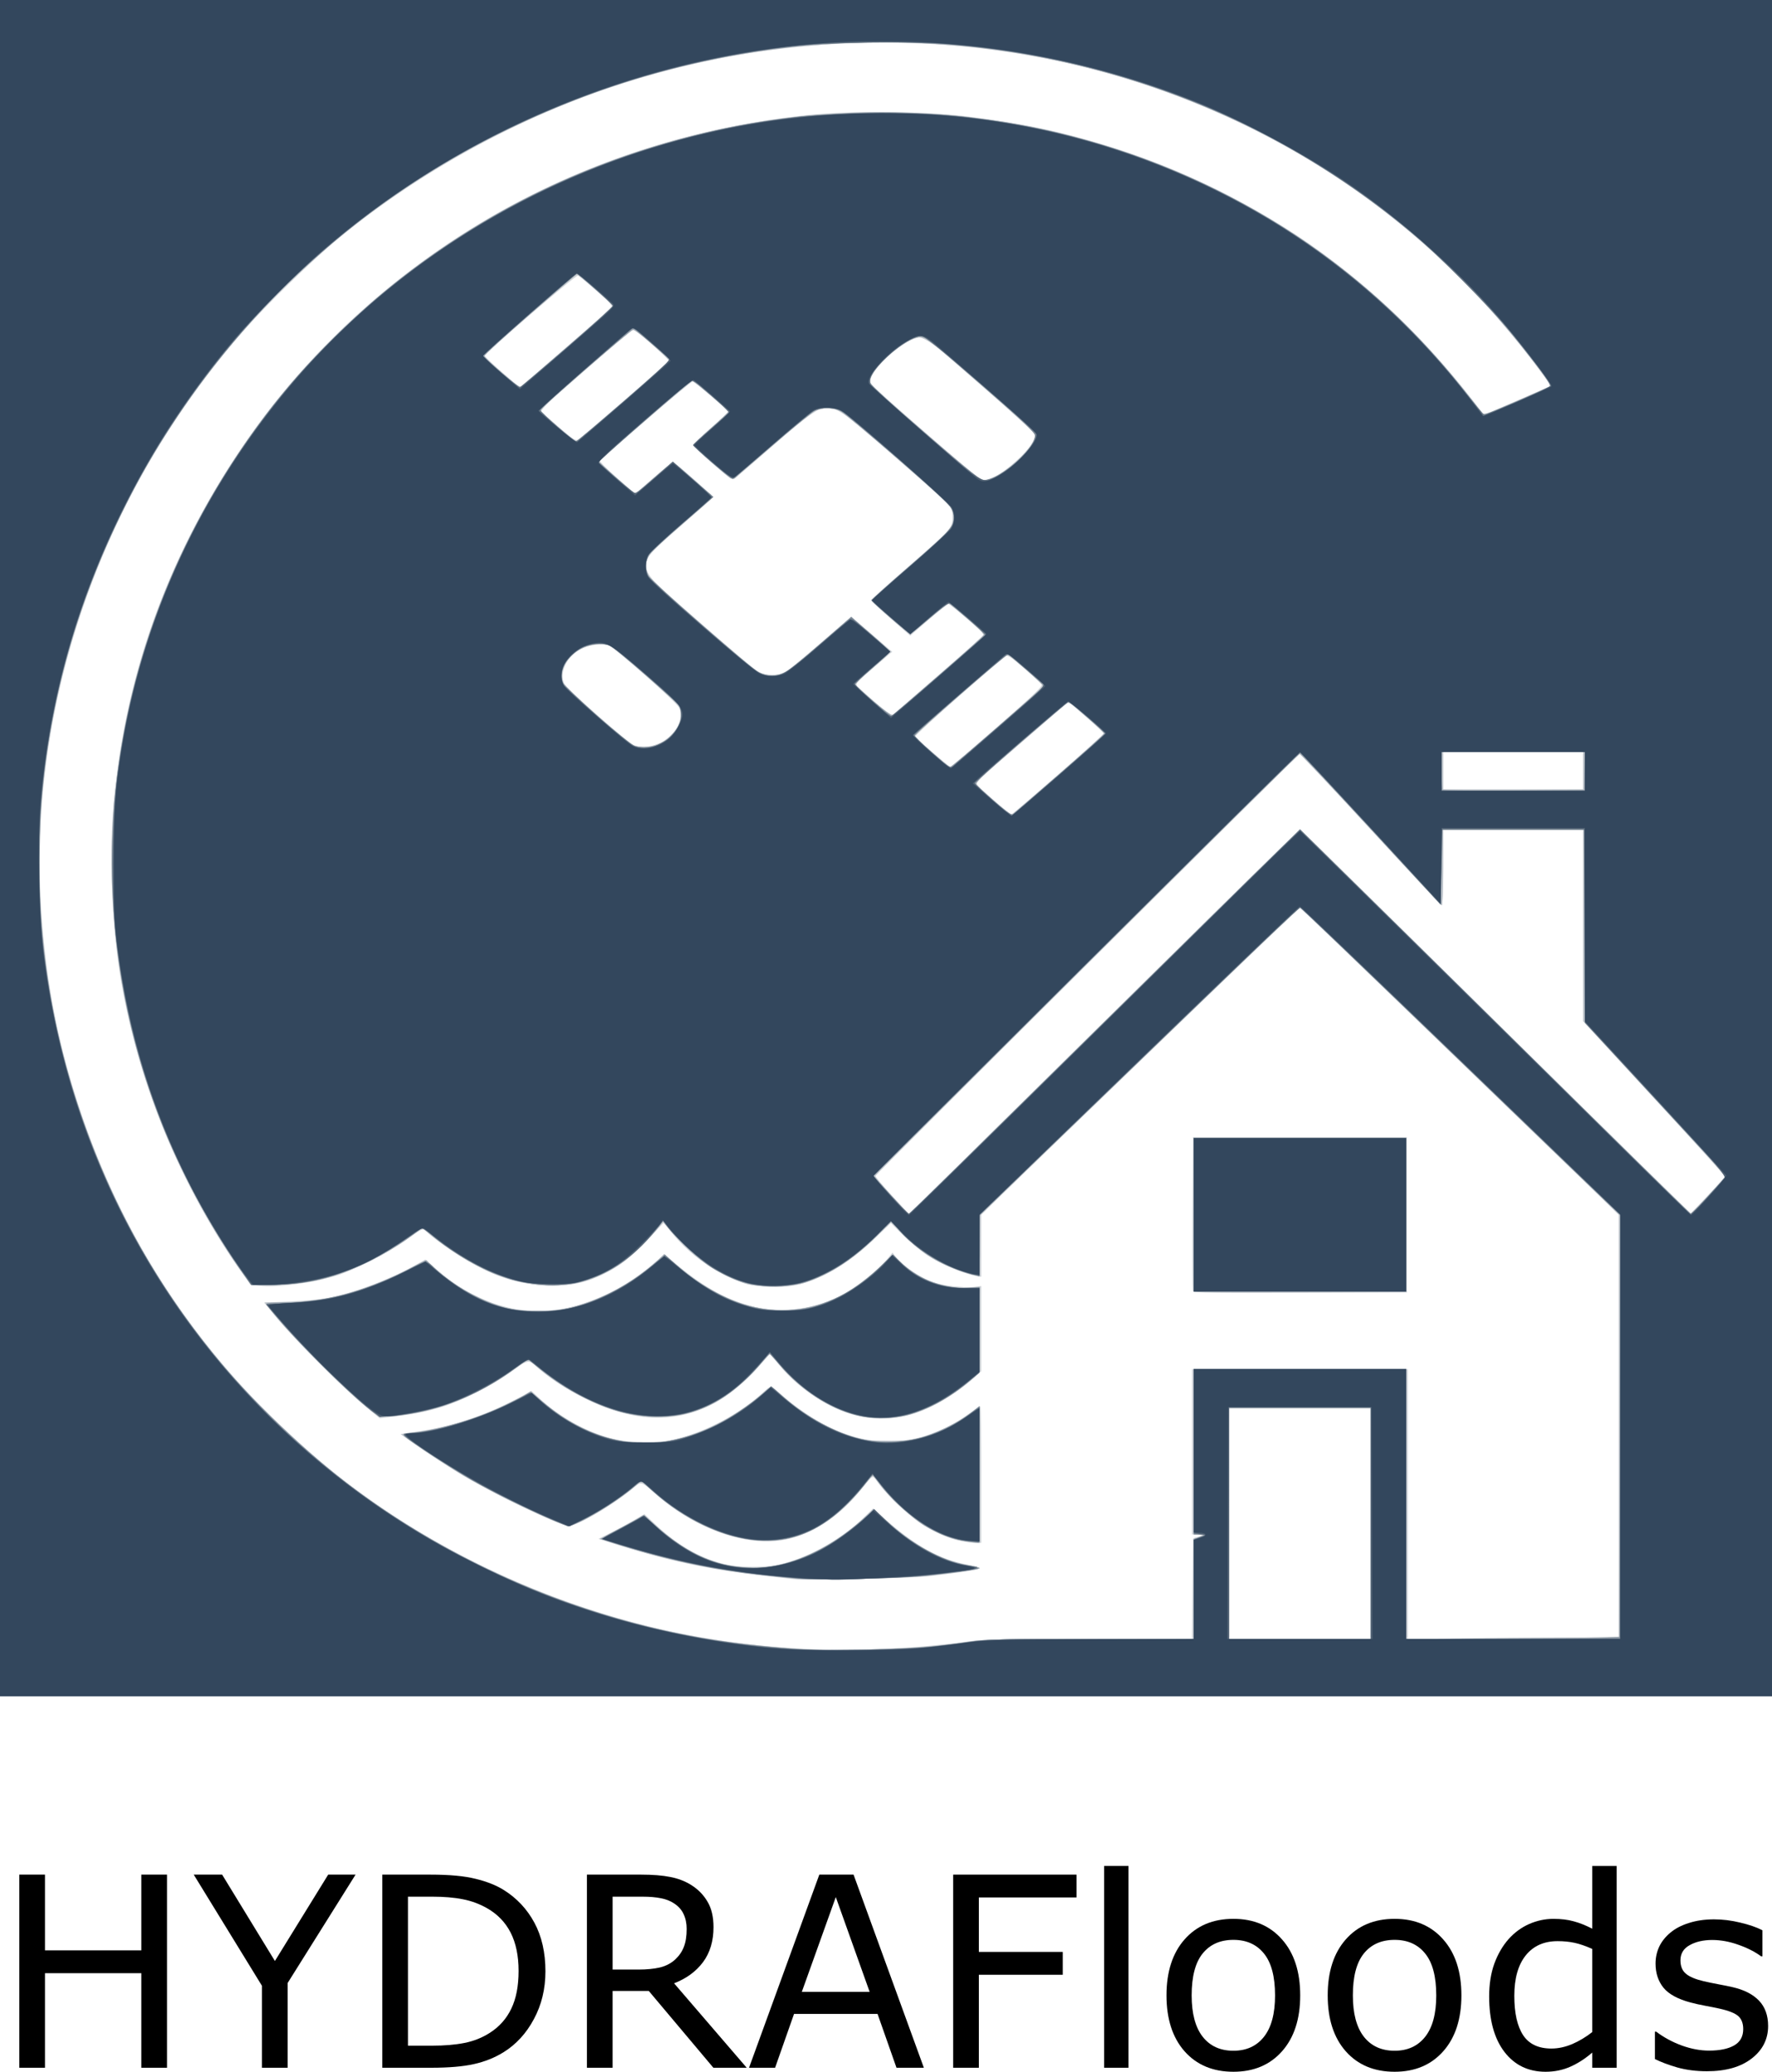<?xml version="1.0" encoding="UTF-8" standalone="no"?>
<!-- Created with Inkscape (http://www.inkscape.org/) -->

<svg
   version="1.1"
   id="svg16130"
   width="1401.333"
   height="1638.533"
   viewBox="0 0 1401.333 1638.533"
   sodipodi:docname="HYDRAFloods.svg"
   inkscape:version="1.2.2 (b0a84865, 2022-12-01)"
   xmlns:inkscape="http://www.inkscape.org/namespaces/inkscape"
   xmlns:sodipodi="http://sodipodi.sourceforge.net/DTD/sodipodi-0.dtd"
   xmlns="http://www.w3.org/2000/svg"
   xmlns:svg="http://www.w3.org/2000/svg">
  <defs
     id="defs16134" />
  <sodipodi:namedview
     id="namedview16132"
     pagecolor="#ffffff"
     bordercolor="#666666"
     borderopacity="1.0"
     inkscape:showpageshadow="2"
     inkscape:pageopacity="0.0"
     inkscape:pagecheckerboard="0"
     inkscape:deskcolor="#d1d1d1"
     showgrid="false"
     inkscape:zoom="0.17594434"
     inkscape:cx="733.1864"
     inkscape:cy="710.45193"
     inkscape:window-width="1243"
     inkscape:window-height="728"
     inkscape:window-x="249"
     inkscape:window-y="173"
     inkscape:window-maximized="0"
     inkscape:current-layer="g16136" />
  <g
     inkscape:groupmode="layer"
     inkscape:label="Image"
     id="g16136">
    <g
       aria-label="HYDRAFloods"
       id="text16275"
       style="font-size:40px"
       transform="matrix(5.251,0,0,5.251,-423.079,-6393.143)">
      <path
         d="m 105.723,1528.893 h -3.867 v -14.238 H 87.344 v 14.238 h -3.867 v -29.082 h 3.867 v 11.406 h 14.512 v -11.406 h 3.867 z"
         id="path16277" />
      <path
         d="m 134.121,1499.811 -10.234,16.328 v 12.754 h -3.867 v -12.344 l -10.273,-16.738 h 4.277 l 7.949,13.008 8.027,-13.008 z"
         id="path16279" />
      <path
         d="m 162.715,1514.381 q 0,3.965 -1.738,7.188 -1.719,3.223 -4.59,5 -1.992,1.23 -4.453,1.777 -2.441,0.547 -6.445,0.547 h -7.344 v -29.082 h 7.266 q 4.258,0 6.758,0.625 2.52,0.606 4.258,1.68 2.969,1.855 4.629,4.941 1.66,3.086 1.66,7.324 z m -4.043,-0.059 q 0,-3.418 -1.191,-5.762 -1.191,-2.344 -3.555,-3.691 -1.719,-0.977 -3.652,-1.348 -1.934,-0.391 -4.629,-0.391 h -3.633 v 22.441 h 3.633 q 2.793,0 4.863,-0.41 2.09,-0.41 3.828,-1.523 2.168,-1.387 3.242,-3.652 1.094,-2.266 1.094,-5.664 z"
         id="path16281" />
      <path
         d="m 193.028,1528.893 h -5.02 l -9.727,-11.562 h -5.449 v 11.562 h -3.867 v -29.082 h 8.145 q 2.637,0 4.395,0.352 1.758,0.332 3.164,1.211 1.582,0.996 2.461,2.52 0.898,1.504 0.898,3.828 0,3.144 -1.582,5.273 -1.582,2.109 -4.355,3.184 z m -9.043,-20.898 q 0,-1.25 -0.449,-2.207 -0.43,-0.977 -1.445,-1.641 -0.84,-0.566 -1.992,-0.781 -1.152,-0.234 -2.715,-0.234 h -4.551 v 10.976 h 3.906 q 1.836,0 3.203,-0.312 1.367,-0.332 2.324,-1.211 0.879,-0.82 1.289,-1.875 0.43,-1.074 0.43,-2.715 z"
         id="path16283" />
      <path
         d="m 219.707,1528.893 h -4.121 l -2.852,-8.105 h -12.578 l -2.852,8.105 h -3.926 l 10.586,-29.082 h 5.156 z m -8.164,-11.426 -5.098,-14.277 -5.117,14.277 z"
         id="path16285" />
      <path
         d="m 242.696,1503.248 h -14.707 v 8.203 h 12.637 v 3.438 h -12.637 v 14.004 h -3.867 v -29.082 h 18.574 z"
         id="path16287" />
      <path
         d="m 250.528,1528.893 h -3.672 v -30.391 h 3.672 z"
         id="path16289" />
      <path
         d="m 276.387,1517.994 q 0,5.332 -2.734,8.418 -2.734,3.086 -7.324,3.086 -4.629,0 -7.363,-3.086 -2.715,-3.086 -2.715,-8.418 0,-5.332 2.715,-8.418 2.734,-3.106 7.363,-3.106 4.59,0 7.324,3.106 2.734,3.086 2.734,8.418 z m -3.789,0 q 0,-4.238 -1.66,-6.289 -1.66,-2.07 -4.609,-2.07 -2.988,0 -4.648,2.07 -1.641,2.051 -1.641,6.289 0,4.102 1.66,6.231 1.66,2.109 4.629,2.109 2.93,0 4.59,-2.09 1.68,-2.109 1.68,-6.25 z"
         id="path16291" />
      <path
         d="m 300.664,1517.994 q 0,5.332 -2.734,8.418 -2.734,3.086 -7.324,3.086 -4.629,0 -7.363,-3.086 -2.715,-3.086 -2.715,-8.418 0,-5.332 2.715,-8.418 2.734,-3.106 7.363,-3.106 4.59,0 7.324,3.106 2.734,3.086 2.734,8.418 z m -3.789,0 q 0,-4.238 -1.66,-6.289 -1.66,-2.07 -4.609,-2.07 -2.988,0 -4.648,2.07 -1.641,2.051 -1.641,6.289 0,4.102 1.66,6.231 1.66,2.109 4.629,2.109 2.93,0 4.59,-2.09 1.68,-2.109 1.68,-6.25 z"
         id="path16293" />
      <path
         d="m 324.043,1528.893 h -3.672 v -2.285 q -1.582,1.367 -3.301,2.129 -1.719,0.762 -3.73,0.762 -3.906,0 -6.211,-3.008 -2.285,-3.008 -2.285,-8.34 0,-2.773 0.781,-4.941 0.801,-2.168 2.148,-3.691 1.328,-1.484 3.086,-2.266 1.777,-0.781 3.672,-0.781 1.719,0 3.047,0.371 1.328,0.352 2.793,1.113 v -9.453 h 3.672 z m -3.672,-5.371 v -12.52 q -1.484,-0.664 -2.656,-0.918 -1.172,-0.254 -2.559,-0.254 -3.086,0 -4.805,2.148 -1.719,2.148 -1.719,6.094 0,3.887 1.328,5.918 1.328,2.012 4.258,2.012 1.562,0 3.164,-0.684 1.602,-0.703 2.988,-1.797 z"
         id="path16295" />
      <path
         d="m 346.856,1522.603 q 0,2.988 -2.48,4.902 -2.461,1.914 -6.738,1.914 -2.422,0 -4.453,-0.566 -2.012,-0.586 -3.379,-1.27 v -4.121 h 0.195 q 1.738,1.309 3.867,2.09 2.129,0.762 4.082,0.762 2.422,0 3.789,-0.781 1.367,-0.781 1.367,-2.461 0,-1.289 -0.742,-1.953 -0.742,-0.664 -2.852,-1.133 -0.781,-0.176 -2.051,-0.41 -1.25,-0.234 -2.285,-0.508 -2.871,-0.762 -4.082,-2.227 -1.191,-1.484 -1.191,-3.633 0,-1.348 0.547,-2.539 0.566,-1.191 1.699,-2.129 1.094,-0.918 2.773,-1.445 1.699,-0.547 3.789,-0.547 1.953,0 3.945,0.488 2.012,0.469 3.34,1.152 v 3.926 h -0.195 q -1.406,-1.035 -3.418,-1.738 -2.012,-0.723 -3.945,-0.723 -2.012,0 -3.398,0.781 -1.387,0.762 -1.387,2.285 0,1.348 0.84,2.031 0.82,0.683 2.656,1.113 1.016,0.234 2.266,0.469 1.27,0.234 2.109,0.43 2.559,0.586 3.945,2.012 1.387,1.445 1.387,3.828 z"
         id="path16297" />
    </g>
    <g
       id="g16257">
      <path
         style="fill:#cbd0d5;stroke-width:1.333"
         d="M 0,670.667 V 0 H 700.667 1401.333 V 670.667 1341.333 H 700.667 0 Z m 730,631.216 c 12.467,-1.063 28.367,-2.811 35.333,-3.884 10.079,-1.552 29.484,-1.956 94.98,-1.975 l 82.313,-0.024 0.353,-39.548 0.353,-39.548 4.667,-1.684 4.667,-1.684 -5,-0.102 -5,-0.101 V 1148 1082.667 H 1028 h 85.333 v 106.882 106.882 l 41,-0.879 c 22.55,-0.484 60.05,-0.88 83.333,-0.882 H 1280 V 1127.515 960.364 L 1153.985,838.793 1027.969,717.221 953.937,788.59 c -40.718,39.253 -97.411,93.969 -125.985,121.592 l -51.952,50.224 v 24.612 24.612 l -5,-0.927 c -9.698,-1.797 -27.875,-9.527 -37.713,-16.037 -5.475,-3.623 -14.189,-10.858 -19.365,-16.079 l -9.412,-9.492 -12.713,12.227 c -20.665,19.875 -40.945,31.951 -61.797,36.799 -11.912,2.769 -30.623,1.893 -42.667,-1.996 -20.407,-6.591 -41.617,-21.42 -55.934,-39.106 l -6.556,-8.1 -12.513,13.16 c -14.286,15.024 -21.459,20.653 -34.592,27.143 -14.462,7.147 -24.164,9.296 -41.738,9.243 -23.085,-0.069 -42.243,-5.662 -65.939,-19.249 -11.643,-6.676 -30.388,-20.126 -33.831,-24.275 -1.512,-1.821 -3.267,-0.952 -14.489,7.176 -14.414,10.44 -43.068,25.02 -57.074,29.041 -20.154,5.786 -46.883,9.202 -59.585,7.615 l -7.093,-0.886 -9.562,-13.642 C 141.152,934.807 107.607,851.3 94.594,768.667 88.848,732.185 86.551,678.92 89.215,644 97.308,537.95 130.706,443.39 192.112,352.667 246.068,272.95 324.176,203.945 412,158.407 481.602,122.317 556.322,99.996 637.333,91.095 c 31.736,-3.487 94.541,-3.131 125.333,0.711 46.452,5.796 74.687,11.686 113.252,23.624 48.489,15.01 95.063,36.411 139.235,63.977 53.938,33.661 107.088,82.385 149.342,136.905 l 9.025,11.645 4.906,-2.048 c 2.698,-1.126 14.634,-6.278 26.524,-11.449 l 21.618,-9.401 -7.504,-10.197 C 1174.728,234.613 1121.352,183.256 1061.333,143.099 895.509,32.149 685.494,3.83 491.352,66.242 412.636,91.547 332.481,135.323 268.382,188.014 247.13,205.483 210.879,240.735 191.614,262.667 83.541,385.697 24.659,549.639 31.971,707.157 c 2.83,60.971 12.362,113.475 30.607,168.587 37.565,113.474 104.554,209.891 199.422,287.028 57,46.347 127.171,84.297 201.499,108.976 84.686,28.119 173.018,38.106 266.501,30.134 z m -104,-53.375 c -58.305,-6.039 -90.802,-12.325 -135.017,-26.116 l -17.684,-5.516 9.939,-4.995 c 5.467,-2.747 13.634,-7.161 18.15,-9.807 l 8.211,-4.812 9.102,8.586 c 16.135,15.221 33.886,25.631 51.774,30.364 14.114,3.734 35.716,3.703 49.997,-0.072 20.793,-5.497 46.757,-20.502 63.127,-36.482 l 6.933,-6.768 8.844,7.888 c 23.003,20.518 43.496,32.125 63.624,36.037 6.417,1.247 11.667,2.705 11.667,3.239 0,1.04 -12.271,3.021 -38,6.132 -15.307,1.851 -98.381,3.594 -110.667,2.321 z M 757.001,1217.92 c -21.894,-5.306 -48.048,-24.912 -65.33,-48.974 -1.554,-2.163 -2.574,-1.307 -10.863,9.119 -15.366,19.327 -35.733,33.329 -56.088,38.559 -29.953,7.697 -70.97,-5.306 -103.228,-32.726 -15.922,-13.534 -13.629,-12.904 -22.041,-6.052 -16.219,13.211 -43.113,28.82 -49.655,28.82 -7.117,0 -63.411,-27.171 -88.462,-42.696 -14.805,-9.176 -42.45,-27.874 -43.339,-29.314 -0.383,-0.62 2.761,-1.518 6.988,-1.996 26.038,-2.946 53.559,-11.361 78.561,-24.023 l 16.921,-8.569 6.102,5.681 c 15.393,14.332 37.495,26.657 56.768,31.656 15.184,3.938 38.858,4.002 53.107,0.143 23.533,-6.373 48.773,-19.958 65.916,-35.479 7.89,-7.143 6.397,-7.394 18.31,3.087 13.13,11.552 31.116,22.473 46.48,28.221 32.277,12.076 66.762,7.122 96.766,-13.902 5.868,-4.112 10.988,-7.476 11.378,-7.476 0.39,0 0.709,24.3 0.709,54 v 54 l -5.667,-0.111 c -3.117,-0.061 -9.116,-0.947 -13.332,-1.969 z m -70.119,-96.754 c -24.14,-2.942 -53.274,-20.154 -70.799,-41.825 l -7.251,-8.966 -6.019,7.146 c -19.078,22.65 -41.425,37.131 -64.423,41.749 -16.792,3.372 -33.899,2.031 -53.668,-4.204 -19.089,-6.021 -44.734,-20.508 -59.797,-33.779 -7.471,-6.582 -6.303,-6.848 -23.591,5.391 -13.742,9.729 -36.697,21.205 -51.819,25.907 -10.818,3.364 -26.26,6.351 -41.703,8.068 l -7.522,0.836 -12.478,-10.338 c -16.31,-13.514 -55.22,-52.413 -68.503,-68.484 L 208.838,1030 l 19.914,-0.803 c 10.953,-0.442 25.028,-1.785 31.278,-2.986 19.514,-3.749 46.736,-13.893 66.459,-24.765 l 9.822,-5.414 9.511,8.21 c 11.78,10.169 20.921,16.074 34.777,22.463 42.731,19.705 92.379,9.64 136.319,-27.635 l 8.511,-7.22 10.285,8.538 c 21.884,18.167 40.686,28.33 61.171,33.064 23.119,5.342 49.162,1.497 70.798,-10.453 9.73,-5.374 27.593,-19.668 33.332,-26.672 l 4.781,-5.834 3.201,4.09 c 4.725,6.038 19.174,15.877 27.734,18.885 9.378,3.296 24.454,5.247 32.855,4.252 l 6.412,-0.759 v 33.651 33.651 l -4.333,4.079 c -8.596,8.092 -23.952,18.583 -34.701,23.707 -17.37,8.28 -33.24,11.169 -50.084,9.116 z m 256.399,-100.156 c -0.354,-0.922 -0.487,-28.677 -0.295,-61.677 l 0.348,-60 H 1028 1112.667 V 960.667 1022 l -84.371,0.343 c -66.788,0.272 -84.505,-0.01 -85.014,-1.333 z M 1084,1204.667 v -91.333 h -56 -56 V 1204.667 1296 H 1028 1084 Z M 956.518,725.553 c 38.785,-38.254 70.961,-69.553 71.503,-69.553 0.542,0 70.209,68.368 154.815,151.93 l 153.83,151.93 13.623,-14.263 c 7.493,-7.845 13.643,-14.741 13.667,-15.325 0.024,-0.584 -25.157,-28.399 -55.957,-61.811 l -56,-60.749 v -75.856 -75.856 h -55.333 -55.333 v 30 c 0,16.5 -0.494,30 -1.097,30 -0.603,0 -25.951,-27.001 -56.327,-60.002 -30.376,-33.001 -55.699,-59.846 -56.272,-59.655 -1.254,0.418 -334.774,331.879 -335.425,333.353 -0.25,0.566 5.671,7.62 13.157,15.675 l 13.611,14.646 83.51,-82.456 c 45.93,-45.351 115.243,-113.755 154.028,-152.009 z M 836.667,612.55 c 19.8,-17.27 36,-31.912 36,-32.536 0,-0.625 -6.26,-6.539 -13.91,-13.142 l -13.91,-12.006 -14.09,12.318 c -7.749,6.775 -23.69,20.602 -35.423,30.726 -11.733,10.125 -22.083,19.109 -23,19.964 -1.304,1.217 1.399,4.226 12.435,13.841 7.756,6.757 14.506,12.274 15,12.261 0.494,-0.014 17.098,-14.155 36.898,-31.425 z M 1252,609.333 v -14.667 h -55.333 -55.333 v 14.667 14.667 H 1196.667 1252 Z M 788.833,574.521 c 30.431,-26.596 36.469,-32.44 34.974,-33.853 -0.994,-0.939 -7.46,-6.574 -14.369,-12.521 -10.908,-9.389 -12.839,-10.577 -14.667,-9.021 -35.669,30.375 -71.999,62.827 -71.179,63.583 5.1,4.704 27.571,23.958 27.96,23.958 0.274,0 17.051,-14.465 37.28,-32.145 z M 522.527,587.153 c 11.802,-5.881 18.507,-18.22 14.784,-27.207 -1.748,-4.221 -51.01,-47.671 -56.377,-49.726 -4.537,-1.737 -16.328,-0.065 -21.994,3.12 -12.42,6.981 -17.918,21.789 -11.085,29.861 3.564,4.211 47.183,42.324 51.479,44.981 5.814,3.596 14.703,3.202 23.194,-1.029 z m 219.473,-53.159 c 17.6,-15.259 33.101,-28.767 34.447,-30.019 2.345,-2.182 1.885,-2.767 -11.11,-14.126 -7.456,-6.517 -14.114,-12.052 -14.796,-12.299 -0.682,-0.247 -7.867,5.311 -15.966,12.352 l -14.727,12.802 -15.59,-13.615 c -8.575,-7.488 -15.591,-14.001 -15.591,-14.474 0,-0.473 12.3,-11.491 27.333,-24.485 35.963,-31.085 37.333,-32.598 37.333,-41.226 0,-6.406 -0.361,-7.1 -7.017,-13.495 -3.86,-3.708 -23.411,-20.978 -43.448,-38.378 -36.337,-31.554 -40.44,-34.397 -49.535,-34.322 -6.631,0.055 -13.709,5.044 -41.547,29.291 -15.577,13.567 -29.357,25.42 -30.623,26.341 -2.006,1.459 -4.286,-0.053 -17.732,-11.759 -8.487,-7.388 -15.431,-13.968 -15.431,-14.621 0,-0.653 6.3,-6.72 14,-13.482 7.7,-6.762 13.961,-12.636 13.912,-13.053 -0.106,-0.92 -26.248,-23.252 -27.91,-23.843 -0.646,-0.23 -17.261,13.513 -36.922,30.54 -19.661,17.027 -36.217,31.365 -36.791,31.862 -0.575,0.498 5.487,6.655 13.47,13.684 l 14.515,12.78 14.413,-12.557 c 7.927,-6.907 14.88,-12.557 15.45,-12.557 1.642,0 31.996,26.952 31.575,28.036 -0.208,0.536 -11.617,10.689 -25.353,22.561 -37.49,32.404 -37.665,30.216 5.414,67.782 47.283,41.231 52.634,45.746 56.791,47.904 5.031,2.613 15.228,2.594 20.204,-0.037 2.144,-1.134 14.297,-11.098 27.007,-22.143 12.71,-11.045 23.68,-20.434 24.378,-20.866 1.107,-0.684 5.509,2.805 28.739,22.775 l 4.669,4.014 -14.756,12.641 c -14.066,12.051 -14.646,12.75 -12.417,14.98 1.286,1.286 7.725,7.081 14.308,12.876 11.617,10.227 12.048,10.469 14.636,8.209 1.467,-1.281 17.067,-14.813 34.667,-30.072 z m 40.801,-155.539 c 13.695,-4.668 35.866,-26.155 35.866,-34.759 0,-0.959 -19.559,-18.754 -43.465,-39.544 l -43.465,-37.801 -5.373,0.721 c -13.251,1.777 -41.01,28.11 -37.974,36.023 0.926,2.413 86.532,76.86 88.411,76.886 0.807,0.011 3.507,-0.675 6,-1.524 z M 495.162,315.333 c 18.693,-16.133 34.028,-29.675 34.079,-30.092 0.051,-0.418 -6.214,-6.297 -13.922,-13.066 -12.452,-10.935 -14.283,-12.113 -16.426,-10.574 -1.327,0.953 -18.128,15.45 -37.337,32.215 l -34.925,30.483 5.684,4.989 c 22.84,20.048 22.747,19.985 25.92,17.593 1.617,-1.219 18.234,-15.415 36.927,-31.549 z m -34.495,-51.909 c 11.733,-10.125 22.077,-19.102 22.986,-19.95 1.286,-1.199 -1.302,-4.133 -11.653,-13.211 -7.318,-6.418 -14.062,-11.955 -14.986,-12.303 -1.696,-0.639 -73.68,61.267 -73.68,63.365 0,0.622 6.26,6.533 13.91,13.137 l 13.91,12.006 14.09,-12.318 c 7.749,-6.775 23.69,-20.602 35.423,-30.726 z"
         id="path16271" />
      <path
         style="fill:#bbc2c9;stroke-width:1.333"
         d="M 0,670.667 V 0 H 700.667 1401.333 V 670.667 1341.333 H 700.667 0 Z m 732.667,631.411 c 11,-1.062 26.146,-2.864 33.658,-4.004 11.232,-1.705 28.223,-2.073 95.667,-2.073 h 82.009 v -39.833 -39.833 l 4.333,-1.067 4.333,-1.067 -4.333,-0.517 -4.333,-0.517 v -65.249 -65.249 H 1028 1112 V 1189.333 1296 h 42.449 c 23.347,0 61.447,-0.397 84.667,-0.882 l 42.217,-0.882 V 1128.002 961.767 l -21.667,-21.226 c -50.456,-49.429 -230.671,-222.542 -231.672,-222.542 -0.6,0 -38.195,35.765 -83.543,79.477 -45.348,43.712 -93.552,90.161 -107.118,103.22 -13.567,13.059 -33.217,32.149 -43.667,42.423 l -19,18.68 v 23.734 23.734 l -4.333,-0.821 c -5.879,-1.113 -18.991,-6.042 -27.047,-10.167 -10.023,-5.131 -18.962,-11.917 -29.323,-22.258 l -9.37,-9.352 -10.63,10.411 c -18.687,18.302 -37.106,30.358 -56.63,37.067 -5.841,2.007 -11.132,2.516 -26,2.499 -17.897,-0.02 -19.108,-0.198 -29.366,-4.314 -18.438,-7.399 -35.774,-20.466 -51.629,-38.913 l -6.23,-7.249 -3.011,3.915 c -6.044,7.858 -19.293,20.995 -27.088,26.86 -28.503,21.442 -60.851,25.26 -99.528,11.748 -13.251,-4.63 -33.41,-16.278 -48.259,-27.885 l -12.359,-9.661 -12.599,9.08 c -6.929,4.994 -19.799,12.643 -28.599,16.999 -27.041,13.384 -49.27,18.764 -77.555,18.771 h -16.221 l -3.904,-5 C 176.145,986.866 148.68,938.286 132.87,901.127 83.199,784.379 74.696,654.563 108.68,531.833 154.508,366.329 269.32,228.606 425.191,152.159 487.205,121.745 552.625,102.019 620,93.418 744.403,77.537 871.652,100.713 979.021,158.807 c 70.482,38.136 127.029,85.127 176.346,146.548 7.351,9.155 14.372,18.088 15.603,19.853 l 2.238,3.207 25.729,-11.059 c 14.151,-6.082 26.179,-11.456 26.729,-11.94 2.286,-2.015 -37.345,-51.213 -61.464,-76.302 C 1064.75,125.662 932.889,59.462 786.368,39.423 612.054,15.583 430.128,64.071 287.529,172.376 195.794,242.051 120.304,341.162 77.088,448.667 33.04,558.243 20.481,672.565 39.971,786.536 c 13.944,81.54 46.466,164.296 91.594,233.075 30.935,47.147 69.657,91.271 112.893,128.642 107.092,92.564 243.77,147.478 387.542,155.706 26.398,1.511 74.929,0.604 100.667,-1.88 z m -103.333,-53.546 c -2.567,-0.303 -13.603,-1.473 -24.526,-2.602 -40.359,-4.169 -80.068,-12.692 -121.904,-26.163 l -8.43,-2.715 15.422,-8.356 c 8.482,-4.596 16.315,-9.097 17.406,-10.003 1.65,-1.37 3.298,-0.384 9.805,5.867 31.984,30.722 67.766,41.489 104.219,31.361 21.812,-6.061 43.177,-18.229 60.197,-34.285 l 9.085,-8.57 10.362,9.217 c 23.945,21.299 42.87,31.685 64.128,35.196 5.262,0.869 9.568,2.001 9.568,2.516 0,1.027 -13.934,3.153 -40.667,6.207 -16.395,1.873 -93.913,3.599 -104.667,2.331 z M 756.483,1217.358 c -10.259,-2.689 -20.274,-7.318 -29.816,-13.78 -7.952,-5.385 -25.702,-22.608 -31.697,-30.755 l -4.79,-6.51 -4.09,5.151 c -27.422,34.54 -53.417,48.701 -85.973,46.833 -27.068,-1.553 -59.753,-16.818 -84.092,-39.275 l -8.641,-7.973 -8.692,6.94 c -19.997,15.965 -44.358,29.478 -50.816,28.186 -5.675,-1.135 -38.679,-16.039 -56.543,-25.534 -20.017,-10.64 -46.278,-26.657 -62.261,-37.974 L 316.833,1134 l 11.6,-1.536 c 29.384,-3.892 63.377,-15.425 85.842,-29.125 l 5.608,-3.42 7.062,6.374 c 29,26.174 63.906,38.403 96.57,33.834 12.295,-1.72 31.752,-7.724 42.486,-13.11 10.38,-5.209 27.215,-16.521 35.847,-24.09 l 7.847,-6.879 7.487,6.44 c 19.077,16.41 38.318,27.685 57.559,33.727 8.48,2.663 12.649,3.11 28.594,3.063 16.789,-0.049 19.712,-0.419 29.058,-3.677 13.687,-4.771 23.758,-9.951 33.942,-17.456 l 8.333,-6.141 V 1166.003 1220 l -4.333,-0.073 c -2.383,-0.04 -8.616,-1.196 -13.851,-2.568 z m -248.651,-97.331 c -28.343,-3.555 -63.217,-20.431 -85.88,-41.557 l -4.048,-3.774 -9.285,6.784 c -30.747,22.466 -65.521,36.17 -96.685,38.101 l -12.734,0.789 -12.599,-10.518 c -21.488,-17.938 -63.766,-61.305 -74.605,-76.527 l -2.417,-3.395 15.094,-0.19 c 26.66,-0.335 46.928,-4.492 73.996,-15.18 9.167,-3.619 21.411,-9.205 27.21,-12.412 l 10.543,-5.831 10.275,8.841 c 26.298,22.629 58.444,34.285 87.266,31.644 28.559,-2.617 64.457,-19.298 85.618,-39.784 l 5.578,-5.4 8.422,7.372 c 27.742,24.284 56.723,36.974 84.422,36.966 28.859,-0.01 54.468,-11.29 77.906,-34.32 l 9.906,-9.733 6.094,5.923 c 13.854,13.464 29.79,19.794 50.427,20.031 l 12.333,0.142 6.6e-4,33.497 6.6e-4,33.497 -5.667,5.209 c -14.861,13.662 -35.501,25.237 -51.891,29.101 -10.874,2.563 -28.755,2.543 -39.776,-0.045 -19.792,-4.649 -40.209,-17.68 -58.127,-37.101 l -10.465,-11.342 -11.858,12.635 c -17.681,18.839 -32.408,28.489 -51.59,33.804 -11.654,3.229 -25.594,4.261 -37.463,2.772 z M 944,960.667 V 900 H 1028 h 84 v 60.667 60.667 h -84 -84 z M 1084,1204.667 v -91.333 h -56 -56 V 1204.667 1296 H 1028 1084 Z M 842.26,838.589 c 67.324,-66.41 136.67,-134.743 154.101,-151.853 l 31.694,-31.108 27.639,27.176 c 15.201,14.947 84.544,83.281 154.094,151.853 69.55,68.572 126.861,124.676 127.358,124.676 0.496,0 6.979,-6.59 14.406,-14.644 l 13.503,-14.644 -11.686,-12.69 c -6.428,-6.979 -31.863,-34.59 -56.523,-61.356 l -44.836,-48.667 v -75.667 -75.667 h -55.333 -55.333 v 30.111 c 0,17.689 -0.504,29.928 -1.222,29.667 -0.672,-0.244 -25.954,-27.294 -56.182,-60.111 -30.227,-32.817 -55.39,-59.667 -55.916,-59.667 -1.545,0 -335.886,332.535 -335.815,334 0.086,1.757 25.529,29.927 26.728,29.592 0.509,-0.142 56.009,-54.594 123.333,-121.003 z m -3.208,-227.804 c 18.855,-16.435 34.281,-30.295 34.281,-30.799 0,-0.504 -6.389,-6.435 -14.197,-13.179 l -14.197,-12.261 -3.469,3.175 c -1.908,1.746 -18.653,16.268 -37.211,32.271 -27.74,23.921 -33.432,29.405 -32,30.832 0.958,0.955 7.442,6.774 14.408,12.931 12.109,10.702 12.786,11.101 15.385,9.053 1.495,-1.178 18.145,-15.589 37,-32.024 z M 1252,610 v -15.333 h -55.333 -55.333 v 15.333 15.333 H 1196.667 1252 Z M 788.886,574.83 c 19.679,-17.143 35.957,-31.621 36.172,-32.173 0.215,-0.552 -5.988,-6.487 -13.784,-13.19 -14.129,-12.147 -14.185,-12.179 -17.312,-9.827 -8.686,6.532 -71.063,61.167 -70.852,62.058 0.475,2.003 26.911,24.843 28.442,24.574 0.854,-0.15 17.654,-14.299 37.333,-31.443 z m -266.162,12.474 c 6.715,-3.403 13.977,-11.653 15.461,-17.566 0.426,-1.699 0.378,-5.206 -0.107,-7.793 -0.758,-4.041 -4.371,-7.748 -25.658,-26.325 -13.626,-11.891 -26.345,-22.667 -28.264,-23.945 -2.16,-1.439 -6.055,-2.328 -10.227,-2.333 -17.715,-0.023 -33.846,17.274 -28.365,30.414 1.78,4.266 49.634,47.375 55.103,49.638 5.508,2.279 15.258,1.356 22.057,-2.09 z M 743.711,532.691 c 19.274,-16.734 34.874,-30.861 34.667,-31.394 -0.674,-1.73 -27.512,-24.165 -28.628,-23.933 -0.596,0.124 -7.346,5.568 -15.001,12.097 -7.655,6.529 -14.378,11.872 -14.939,11.872 -2.094,0 -30.595,-25.644 -30.112,-27.094 0.277,-0.83 13.604,-12.924 29.616,-26.875 16.012,-13.951 30.298,-26.968 31.748,-28.926 3.476,-4.697 3.485,-13.492 0.02,-18.21 -4.353,-5.926 -80.681,-71.998 -86.502,-74.879 -6.002,-2.97 -10.895,-3.336 -17.912,-1.34 -3.092,0.88 -15.238,10.522 -35.992,28.572 -26.466,23.018 -31.637,26.984 -33.333,25.569 -12.831,-10.704 -29.342,-25.45 -29.342,-26.205 0,-0.527 6.3,-6.474 14,-13.215 7.7,-6.741 14,-12.676 14,-13.188 0,-1.394 -28.154,-24.952 -29.145,-24.387 -0.47,0.268 -17.239,14.668 -37.264,32 l -36.409,31.513 6.491,6 c 3.57,3.3 10.124,9.14 14.565,12.978 l 8.074,6.978 14.511,-12.606 c 7.981,-6.933 15,-12.461 15.597,-12.283 2.561,0.763 31.431,26.762 30.818,27.754 -0.372,0.602 -11.446,10.43 -24.609,21.842 -13.163,11.411 -24.84,22.501 -25.948,24.643 -2.716,5.252 -2.527,10.503 0.56,15.566 3.085,5.059 79.712,72.043 86.591,75.694 6.57,3.487 15.797,3.37 21.98,-0.278 3.895,-2.298 27.065,-21.758 48.442,-40.684 l 2.921,-2.586 15.327,13.158 c 8.43,7.237 15.332,13.758 15.339,14.491 0.007,0.733 -6.254,6.671 -13.914,13.195 -7.66,6.524 -13.887,12.224 -13.839,12.667 0.048,0.443 6.489,6.321 14.313,13.062 12.041,10.376 14.535,11.996 16.245,10.558 1.111,-0.935 17.791,-15.39 37.065,-32.124 z m 43.955,-156.108 c 7.733,-3.853 24.113,-18.419 28.26,-25.131 1.507,-2.439 2.741,-5.646 2.741,-7.126 0,-1.872 -13.023,-14.006 -42.764,-39.843 -49.378,-42.897 -46.967,-41.602 -60.807,-32.657 -14.771,9.547 -27.096,23.065 -27.096,29.719 0,2.445 11.069,12.576 59.301,54.275 16.913,14.622 29.063,24.179 30.738,24.179 1.524,0 5.856,-1.537 9.627,-3.416 z M 492.41,317.842 c 19.941,-17.32 36.436,-31.957 36.655,-32.527 0.377,-0.982 -25.322,-24.177 -27.782,-25.074 -0.64,-0.234 -17.756,14.08 -38.034,31.808 -30.662,26.806 -36.565,32.525 -35.059,33.967 4.048,3.876 26.905,23.316 27.415,23.316 0.302,0 16.864,-14.171 36.806,-31.491 z M 448,274.687 c 17.233,-14.887 32.712,-28.374 34.397,-29.971 l 3.064,-2.904 -14.551,-12.811 -14.551,-12.811 -36.475,31.789 c -20.061,17.484 -36.657,32.337 -36.881,33.008 -0.224,0.671 5.994,6.747 13.818,13.504 14.14,12.212 14.241,12.27 17.034,9.774 1.546,-1.381 16.91,-14.691 34.144,-29.578 z"
         id="path16269" />
      <path
         style="fill:#97a2ad;stroke-width:1.333"
         d="M 0,670.667 V 0 H 700.667 1401.333 V 670.667 1341.333 H 700.667 0 Z m 734.902,631.413 c 10.763,-1.087 25.307,-2.9 32.319,-4.028 10.479,-1.686 27.357,-2.052 94.764,-2.052 h 82.014 v -39.33 -39.33 l 4.333,-1.895 4.333,-1.895 -4.333,-0.109 -4.333,-0.109 V 1148 1082.667 H 1028 1112 V 1189.333 1296 l 67.667,-0.01 c 37.217,0 75.317,-0.396 84.667,-0.872 l 17,-0.867 6e-4,-166.794 6e-4,-166.794 -8.643,-8 c -4.754,-4.4 -61.468,-59 -126.032,-121.333 -64.564,-62.333 -117.825,-113.475 -118.358,-113.648 -0.533,-0.173 -33.175,30.727 -72.538,68.667 -39.363,37.939 -96.186,92.681 -126.274,121.647 l -54.704,52.667 -0.059,24.333 c -0.033,13.383 -0.352,24.333 -0.71,24.333 -0.358,0 -6.208,-1.786 -13,-3.968 -17.75,-5.704 -31.505,-14.226 -45.027,-27.896 l -11.344,-11.469 -11.84,11.761 c -19.725,19.593 -41.335,32.9 -60.932,37.519 -9.712,2.289 -28.303,2.624 -37.207,0.671 -8.075,-1.772 -21.619,-7.484 -31.15,-13.138 -8.679,-5.149 -26.592,-21.404 -34.278,-31.106 l -4.985,-6.293 -2.062,3.146 c -1.134,1.73 -5.455,6.811 -9.602,11.291 -34.285,37.032 -74.187,45.929 -121.923,27.186 -12.354,-4.851 -33.554,-17.539 -45.983,-27.52 l -10.65,-8.553 -8.017,5.886 c -22.234,16.323 -47.558,28.568 -71.532,34.588 -10.784,2.708 -18.403,3.627 -34.701,4.189 l -20.883,0.719 -6.45,-8.885 C 170.832,977.682 141.681,923.997 127.583,888 108.198,838.504 97.082,792.927 91.161,738.667 88.309,712.536 87.924,654.294 90.446,630.667 102.539,517.388 141.312,419.586 210.702,327.333 c 29.174,-38.786 73.632,-82.732 115.298,-113.97 71.096,-53.302 143.551,-87.128 232.667,-108.622 87.709,-21.155 188.913,-21.157 277.125,-0.006 129.902,31.147 239.191,100.203 321.537,203.169 6.702,8.38 13.032,16.445 14.066,17.922 1.838,2.624 2.46,2.436 27.576,-8.352 14.133,-6.07 26.146,-11.465 26.696,-11.988 1.173,-1.117 -6.531,-11.96 -24.211,-34.074 C 1135.213,188.555 1044.984,121.356 946.667,81.656 861.764,47.372 773.862,31.487 681.545,33.744 580.9,36.205 489.532,59.056 395.333,105.328 279.354,162.297 180.288,255.73 115.402,369.338 21.573,533.622 5.224,724.045 70.013,898 c 23.123,62.086 54.416,117.067 97.515,171.333 26.034,32.78 77.601,82.129 113.883,108.985 50.107,37.089 113.929,70.603 172.59,90.63 62.381,21.297 110.616,30.528 186,35.594 15.167,1.019 76.078,-0.561 94.902,-2.463 z m -103.569,-53.552 c -2.933,-0.299 -14.633,-1.496 -26,-2.659 -37.413,-3.83 -74.671,-11.576 -113.019,-23.496 l -17.686,-5.498 13.019,-6.824 c 7.161,-3.753 14.909,-7.944 17.219,-9.312 l 4.2,-2.489 10.069,8.781 c 18.62,16.239 34.027,25.1 51.533,29.636 36.742,9.521 74.493,-2.485 111.872,-35.578 l 8.559,-7.577 10.117,9.315 c 20.398,18.781 43.348,31.276 63.784,34.727 5.317,0.898 9.667,2.007 9.667,2.466 0,0.924 -15.653,3.204 -42,6.117 -16.437,1.817 -89.943,3.552 -101.333,2.391 z M 761.505,1218.498 c -8.795,-1.461 -20.485,-6.092 -30.357,-12.026 -9.342,-5.615 -28.808,-23.817 -35.732,-33.41 l -5.25,-7.275 -7.55,9.439 c -24.975,31.224 -51.608,45.094 -82.616,43.026 -27.202,-1.815 -59.78,-17.059 -84.093,-39.35 l -8.759,-8.031 -5.907,5.044 c -13.914,11.88 -45.563,30.751 -51.572,30.751 -5.183,0 -54.765,-23.667 -79.756,-38.071 -7.286,-4.199 -22.247,-13.701 -33.247,-21.115 -17.994,-12.129 -19.599,-13.517 -16,-13.843 28.91,-2.622 70.504,-15.873 92.707,-29.535 l 6.263,-3.854 8.515,7.44 c 21.773,19.026 43.721,29.33 69.263,32.518 34.114,4.258 71.474,-9.06 104.518,-37.257 l 7.843,-6.693 9.377,8.07 c 19.999,17.212 41.24,28.654 62.507,33.668 12.069,2.846 31.714,2.56 44.461,-0.647 12.405,-3.121 31.667,-12.365 41.547,-19.939 l 7,-5.366 V 1166.02 1220 l -3,-0.156 c -1.65,-0.086 -6.223,-0.691 -10.162,-1.346 z m -253.211,-98.755 c -24.106,-2.352 -55.473,-16.514 -79.789,-36.023 l -11.215,-8.998 -7.645,5.794 c -25.371,19.227 -55.341,32.528 -84.213,37.374 -19.52,3.276 -25.393,2.905 -31.582,-1.995 -22.364,-17.71 -67.24,-63.195 -82.774,-83.895 -1.312,-1.748 0.541,-2.023 14.711,-2.185 31.133,-0.356 61.393,-8.255 93.86,-24.503 l 17.648,-8.831 3.686,3.862 c 12.281,12.868 35.572,26.781 54.352,32.466 10.604,3.21 14.171,3.632 30.667,3.632 16.443,0 20.096,-0.43 30.667,-3.607 21.74,-6.535 44.167,-19.019 61.132,-34.03 l 7.799,-6.901 5.746,5.297 c 48.984,45.152 104.518,51.232 150.656,16.494 5.867,-4.417 13.617,-11.078 17.222,-14.801 l 6.555,-6.77 7.747,7.173 c 13.799,12.775 34.866,20.347 52.808,18.979 l 8.333,-0.635 v 33.77 33.77 l -7.388,6.378 c -16.9,14.591 -37.223,25.271 -54.219,28.494 -33.824,6.415 -68.652,-8.486 -97.105,-41.544 l -7.755,-9.011 -2.147,3.276 c -4.229,6.454 -19.832,21.972 -28.713,28.555 -20.575,15.253 -42.241,21.031 -69.046,18.415 z M 944,960.667 V 900 H 1028 h 84 v 60.667 60.667 h -84 -84 z M 1084,1204.667 v -91.333 h -56 -56 V 1204.667 1296 H 1028 1084 Z M 745.211,934.351 c 14.367,-14.107 83.625,-82.357 153.906,-151.667 70.281,-69.31 128.285,-126.018 128.897,-126.018 0.612,0 56.809,54.929 124.883,122.065 68.073,67.136 137.438,135.479 154.143,151.874 l 30.373,29.809 9.046,-9.874 c 4.976,-5.43 11.211,-12.295 13.857,-15.254 l 4.811,-5.38 -55.87,-60.62 -55.87,-60.62 -0.026,-76.333 -0.026,-76.333 h -56.642 -56.642 l -0.358,29.759 -0.358,29.759 -55.097,-59.759 c -30.304,-32.868 -55.657,-59.759 -56.341,-59.759 -0.684,0 -76.804,75.099 -169.156,166.886 l -167.913,166.886 4.92,5.55 c 11.616,13.101 22.293,24.654 22.798,24.666 0.3,0.007 12.3,-11.529 26.667,-25.636 z m 93.203,-322.827 c 19.205,-16.761 34.919,-30.937 34.919,-31.501 0,-0.564 -6.342,-6.555 -14.093,-13.314 -12.668,-11.045 -14.32,-12.093 -16.333,-10.365 -1.232,1.057 -18.04,15.595 -37.352,32.306 -34.211,29.604 -35.049,30.447 -32.636,32.86 1.362,1.362 7.862,7.202 14.445,12.978 9.789,8.588 12.349,10.229 14.051,9.006 1.145,-0.822 17.795,-15.209 37,-31.97 z m 414.629,-1.858 0.377,-15 H 1196.71 1140 v 14.444 c 0,7.944 0.406,14.851 0.903,15.348 0.497,0.497 25.847,0.747 56.333,0.556 l 55.43,-0.348 z M 788.667,575.23 c 19.8,-17.263 36.178,-31.885 36.395,-32.494 0.379,-1.063 -26.712,-25.403 -28.275,-25.403 -1.385,0 -73.454,63.15 -73.454,64.364 0,1.524 26.227,24.83 28,24.881 0.733,0.021 17.533,-14.085 37.333,-31.348 z m -268.291,13.638 c 14.414,-6.04 22.676,-22.934 15.609,-31.918 -2.972,-3.778 -46.248,-41.6 -51.805,-45.276 -5.096,-3.371 -15.378,-3.009 -23.514,0.828 -7.762,3.66 -11.728,7.591 -14.603,14.472 -2.457,5.881 -2.587,9.085 -0.548,13.559 1.389,3.047 45.058,42.39 53.046,47.79 4.187,2.831 15.675,3.117 21.815,0.544 z M 742.998,533.613 c 19.618,-17.135 35.669,-31.57 35.669,-32.078 0,-0.827 -26.091,-23.47 -28.188,-24.463 -0.47,-0.223 -7.232,4.995 -15.027,11.595 -7.795,6.6 -14.643,12.161 -15.22,12.358 -1.274,0.435 -30.899,-24.778 -30.899,-26.297 0,-0.592 10.65,-10.293 23.667,-21.556 32.641,-28.246 38.663,-34.11 40.384,-39.323 1.877,-5.688 -0.034,-12.127 -5.115,-17.234 -8.516,-8.559 -79.485,-69.487 -83.35,-71.558 -5.175,-2.772 -14.164,-3.028 -19.961,-0.569 -3.302,1.401 -44.784,36.262 -62.958,52.909 -2.618,2.398 -2.949,2.2 -17.99,-10.78 -8.427,-7.273 -15.488,-13.719 -15.69,-14.325 -0.202,-0.606 5.943,-6.644 13.657,-13.417 7.713,-6.773 14.024,-12.796 14.024,-13.385 0,-0.988 -26.256,-23.816 -28.195,-24.514 -1.019,-0.367 -74.513,63.117 -74.381,64.249 0.08,0.686 12.188,11.395 24.649,21.801 l 4.423,3.693 14.76,-12.831 14.76,-12.831 11.389,9.804 c 6.264,5.392 13.525,11.658 16.136,13.925 l 4.747,4.121 -24.251,21.024 c -13.338,11.563 -25.436,22.909 -26.884,25.213 -3.72,5.92 -2.706,14.404 2.361,19.763 5.031,5.319 78.424,69.095 82.873,72.014 1.898,1.245 5.675,2.639 8.395,3.099 8.336,1.408 15.181,-1.692 27.673,-12.535 6.349,-5.511 17.673,-15.353 25.164,-21.871 l 13.62,-11.852 15.437,13.58 c 12.892,11.342 15.169,13.904 13.809,15.541 -0.895,1.079 -7.246,6.795 -14.113,12.702 -6.867,5.908 -12.311,11.185 -12.096,11.726 1.05,2.653 28.375,25.109 29.619,24.34 0.788,-0.487 17.484,-14.905 37.102,-32.04 z m 47.335,-158.506 c 14.374,-8.503 28.317,-23.61 28.329,-30.693 0.004,-2.168 -10.376,-11.961 -40.328,-38.047 -50.058,-43.597 -47.079,-41.367 -53.046,-39.709 -13.586,3.775 -37.287,25.753 -37.287,34.576 0,3.209 1.986,5.066 49.169,45.968 28.894,25.048 38.669,32.799 41.364,32.799 1.941,0 7.251,-2.202 11.8,-4.893 z M 493.194,317.333 c 19.862,-17.233 36.119,-31.761 36.126,-32.285 0.022,-1.605 -26.584,-24.382 -28.481,-24.382 -1.734,0 -73.941,61.863 -74.095,63.481 -0.125,1.318 28.111,25.349 29.275,24.915 0.584,-0.218 17.313,-14.496 37.175,-31.729 z m -44.488,-43.138 c 20.146,-17.479 36.349,-32.234 36.006,-32.789 -0.343,-0.556 -6.887,-6.493 -14.542,-13.195 l -13.918,-12.185 -36.842,32.172 c -20.263,17.694 -36.648,32.755 -36.41,33.469 0.64,1.92 26.826,24.86 28.038,24.563 0.571,-0.14 17.522,-14.555 37.668,-32.034 z"
         id="path16267" />
      <path
         style="fill:#788694;stroke-width:1.333"
         d="M 0,670.667 V 0 H 700.667 1401.333 V 670.667 1341.333 H 700.667 0 Z m 736.924,631.457 c 10.408,-1.115 24.652,-2.949 31.652,-4.075 10.443,-1.681 27.327,-2.048 94.056,-2.048 h 81.328 l 0.353,-39.548 0.353,-39.548 4.667,-1.684 4.667,-1.684 -5,-0.102 -5,-0.101 V 1148 1082.667 H 1028 h 84 v 106.677 106.677 l 84.333,-0.343 84.333,-0.343 0.302,-167.333 0.302,-167.333 -37.636,-36.198 c -20.7,-19.909 -77.527,-74.659 -126.284,-121.667 -48.757,-47.008 -88.963,-85.469 -89.347,-85.469 -0.642,0 -31.279,29.409 -195.159,187.333 l -58.112,56 -0.034,24.192 -0.034,24.192 -5.186,-1.165 c -19.421,-4.364 -42.269,-17.756 -56.355,-33.031 l -8.389,-9.098 -10.702,10.674 c -50.341,50.211 -103.055,54.322 -149.018,11.622 -5.943,-5.521 -13.029,-12.852 -15.748,-16.292 l -4.943,-6.254 -6.971,8.592 c -16.98,20.928 -38.79,35.087 -62.524,40.588 -10.314,2.391 -36.783,0.985 -49.498,-2.628 -18.986,-5.395 -47.112,-20.963 -63.835,-35.333 -6.24,-5.362 -7.474,-5.937 -9.524,-4.442 -42.57,31.036 -79.646,44.546 -119.251,43.454 l -14.611,-0.403 -10.48,-15.333 C 103.227,876.511 71.453,729.477 97.445,582.667 115.714,479.477 164.471,378.861 236.035,296.667 c 13.565,-15.58 46.379,-47.773 62.963,-61.772 92.95,-78.46 207.286,-127.734 330.335,-142.361 24.243,-2.882 89.368,-3.995 113.835,-1.946 83.917,7.028 158.114,28.178 229.978,65.558 71.719,37.304 131.979,86.887 182.932,150.521 6.753,8.433 13.166,16.683 14.253,18.333 1.086,1.65 2.657,3 3.491,3 1.818,0 50.403,-21.09 51.865,-22.514 1.231,-1.199 -5.938,-11.444 -22.793,-32.575 C 1091.482,133.239 925.698,47.257 743.333,34.562 717.845,32.788 654.065,33.597 632.667,35.966 530.442,47.281 435.418,78.829 350.628,129.601 264.782,181.006 195.83,246.378 140.661,328.667 121.275,357.582 110.808,375.761 95.366,407.333 40.877,518.745 20.693,637.131 35.467,758.667 c 9.78,80.458 39.251,167.145 80.295,236.182 36.76,61.832 82.571,115.376 139.515,163.066 75.865,63.536 175.08,111.313 275.953,132.883 31.14,6.659 65.015,11.156 103.437,13.732 16.442,1.102 84.445,-0.498 102.258,-2.406 z m -102.258,-53.595 c -48.545,-4.376 -71.778,-7.902 -103.637,-15.726 -20.458,-5.024 -50.379,-13.639 -53.567,-15.424 -1.426,-0.798 1.304,-2.772 9.953,-7.195 6.555,-3.352 14.122,-7.407 16.816,-9.01 l 4.898,-2.915 8.435,7.647 c 24.956,22.624 46.514,32.462 73.768,33.664 12.752,0.562 16.395,0.2 27.905,-2.778 22.585,-5.843 45.196,-18.658 65.412,-37.072 l 6.65,-6.057 9.838,9.188 c 19.921,18.604 43.155,31.35 63.754,34.976 5.743,1.011 9.541,2.168 8.441,2.573 -2.772,1.019 -19.747,3.262 -42.667,5.636 -18.579,1.925 -83.581,3.614 -96,2.494 z m 134,-29.389 c -8.385,-0.966 -18.423,-3.475 -24.428,-6.106 -15.84,-6.939 -35.981,-23.229 -47.245,-38.215 -3.113,-4.141 -6.067,-7.82 -6.564,-8.175 -0.497,-0.354 -2.65,1.767 -4.785,4.714 -6.29,8.683 -18.912,21.768 -27.006,27.996 -20.755,15.97 -43.897,21.817 -69.05,17.443 -25.762,-4.479 -53.453,-19.127 -76.341,-40.381 l -6.085,-5.651 -6.582,5.499 c -10.152,8.481 -33.144,23.107 -42.729,27.181 l -8.626,3.666 -14.947,-6.438 c -19.029,-8.197 -44.756,-20.994 -61.714,-30.698 -15.371,-8.796 -49.944,-31.483 -52.296,-34.318 -1.369,-1.65 -0.367,-2.054 6.728,-2.717 22.827,-2.133 48.682,-10.06 75.305,-23.089 l 17.635,-8.631 12.365,10.068 c 29.094,23.69 63.044,33.917 95.24,28.692 24.236,-3.934 54.26,-18.915 75.734,-37.789 l 6.609,-5.809 9.391,8.169 c 27.213,23.671 55.244,35.783 82.725,35.743 24.758,-0.036 46.904,-7.955 67,-23.96 l 5.667,-4.513 v 54.089 c 0,29.749 -0.45,53.999 -1,53.889 -0.55,-0.11 -2.8,-0.407 -5,-0.661 z m -92.151,-100.44 c -20.513,-5.378 -43.169,-20.201 -59.011,-38.608 -4.475,-5.2 -8.452,-9.454 -8.837,-9.454 -0.385,0 -4.351,4.241 -8.812,9.424 -33.637,39.082 -76.963,49.884 -124.414,31.018 -15.25,-6.063 -31.719,-15.731 -46.402,-27.239 l -11.628,-9.114 -10.351,7.427 c -27.721,19.889 -53.437,30.906 -83.726,35.869 -20.708,3.393 -22.843,3.058 -32.741,-5.141 -20.357,-16.862 -52.787,-49.175 -71.141,-70.882 l -9.019,-10.667 16.45,-0.871 c 36.17,-1.915 67.535,-10.802 98.819,-27.998 5.134,-2.822 9.917,-5.131 10.629,-5.131 0.712,0 4.622,3.041 8.689,6.757 14.684,13.42 33.89,24.349 51.925,29.549 15.084,4.348 41.698,4.276 57.722,-0.157 21.5,-5.948 44.063,-18.186 62.598,-33.952 l 8.598,-7.314 7.099,6.488 c 17.646,16.128 41.333,29.593 61.038,34.699 14.491,3.755 34.817,3.768 49.142,0.032 18.992,-4.953 38.607,-16.878 54.754,-33.286 l 7.897,-8.024 8.149,7.604 c 13.826,12.902 31.944,19.54 51.035,18.7 l 9.739,-0.429 -0.358,33.986 -0.358,33.986 -11.333,9.108 c -13.572,10.907 -34.358,21.563 -47.333,24.264 -12.561,2.615 -27.322,2.37 -38.818,-0.644 z M 944,960.667 V 900 H 1028 h 84 v 60.667 60.667 h -84 -84 z M 1084,1204.667 v -91.333 h -56 -56 V 1204.667 1296 H 1028 1084 Z M 735.937,943.606 c 9.201,-9.017 78.455,-77.267 153.898,-151.667 75.443,-74.4 137.623,-135.272 138.178,-135.272 0.555,0 60.929,59.117 134.165,131.372 73.235,72.255 142.659,140.64 154.275,151.967 l 21.119,20.595 7.222,-7.967 c 3.972,-4.382 10.187,-11.312 13.81,-15.4 l 6.589,-7.433 -55.886,-60.567 -55.886,-60.567 -0.044,-76.333 -0.044,-76.333 h -56.642 -56.642 l -0.358,29.667 -0.358,29.667 L 1084,655.112 c -30.433,-33.122 -55.633,-60.241 -56,-60.264 -0.367,-0.024 -76.424,75.376 -169.016,167.555 l -168.349,167.598 13.643,15 c 7.504,8.25 13.933,15 14.286,15 0.354,0 8.171,-7.377 17.373,-16.394 z m 102.363,-331.843 36.348,-31.698 -14.147,-12.366 c -7.781,-6.801 -14.561,-12.527 -15.067,-12.725 -0.886,-0.345 -61.422,51.394 -70.56,60.307 l -4.46,4.35 14.437,12.738 c 7.94,7.006 15.036,12.367 15.769,11.915 0.733,-0.453 17.689,-15.088 37.68,-32.521 z m 415.033,-1.763 V 594.667 H 1196.667 1140 v 15.333 15.333 h 56.667 56.667 z m -461.017,-37.825 34.238,-29.825 -14.068,-12.175 c -7.738,-6.696 -14.588,-12.367 -15.222,-12.601 -1.471,-0.543 -73.931,62.241 -73.931,64.059 0,0.745 6.3,6.91 13.999,13.7 l 13.999,12.344 3.373,-2.839 c 1.855,-1.561 18.78,-16.26 37.611,-32.663 z m -269.65,15.757 c 4.731,-2.387 9.789,-7.237 13.796,-13.229 2.565,-3.836 2.826,-12.793 0.491,-16.85 -1.911,-3.32 -49.018,-44.37 -53.912,-46.98 -1.849,-0.986 -6.226,-1.771 -9.726,-1.744 -18.355,0.142 -33.971,17.86 -27.759,31.495 1.31,2.875 47.252,44.473 52.994,47.983 5.851,3.576 16.267,3.285 24.116,-0.675 z m 219.954,-53.821 37.275,-32.556 -14.867,-12.677 -14.867,-12.677 -3.611,2.899 c -1.986,1.595 -8.788,7.328 -15.117,12.741 -10.419,8.911 -11.723,9.657 -13.804,7.889 -21.596,-18.346 -28.298,-24.273 -28.298,-25.026 0,-0.498 13.292,-12.446 29.538,-26.551 16.246,-14.105 30.682,-27.101 32.08,-28.879 3.659,-4.651 4.411,-11.405 1.867,-16.765 -1.381,-2.91 -15.408,-16.056 -39.564,-37.079 -49.857,-43.39 -47.736,-41.817 -57.31,-42.509 -6.302,-0.456 -8.807,-0.008 -12.649,2.258 -2.635,1.555 -17.707,14.075 -33.493,27.824 -15.786,13.748 -29.4,25.144 -30.252,25.322 -1.71,0.359 -30.883,-24.458 -30.883,-26.272 0,-0.815 20.97,-20.076 28.4,-26.086 0.22,-0.178 -6.313,-6.077 -14.519,-13.108 l -14.919,-12.784 -4.148,3.483 c -21.941,18.427 -70.155,61.035 -69.859,61.736 0.311,0.737 18.038,16.547 26.66,23.778 2.057,1.725 3.733,0.638 17.014,-11.04 l 14.732,-12.954 13.444,11.794 c 7.394,6.487 14.641,12.736 16.104,13.889 2.557,2.014 1.792,2.846 -19.791,21.523 -12.348,10.686 -24.17,21.247 -26.27,23.471 -4.94,5.229 -6.057,13.746 -2.595,19.802 2.357,4.122 75.006,68.268 84.561,74.662 6.066,4.06 12.418,5.116 19.423,3.23 5.469,-1.473 9.66,-4.772 41.988,-33.046 l 14.223,-12.44 15.443,13.444 c 8.494,7.394 15.443,13.66 15.443,13.924 0,0.264 -6.328,5.989 -14.062,12.722 -7.734,6.733 -13.884,12.734 -13.667,13.337 0.399,1.107 27.759,25.276 28.613,25.276 0.254,0 17.235,-14.65 37.736,-32.556 z m 45.09,-157.338 c 15.022,-7.708 31.551,-25.296 30.688,-32.653 -0.303,-2.58 -9.558,-11.387 -38.399,-36.536 -54.477,-47.504 -48.374,-42.96 -55.014,-40.97 -13.981,4.189 -37.012,25.735 -36.969,34.587 0.012,2.506 1.952,5.154 7,9.555 67.429,58.79 79.97,69.245 83.068,69.245 1.835,0 6.167,-1.452 9.626,-3.227 z m -293.75,-59.944 36.692,-31.838 -5.66,-4.96 c -3.113,-2.728 -9.83,-8.596 -14.928,-13.041 l -9.268,-8.081 -14.065,12.283 c -49.019,42.808 -59.398,52.097 -59.398,53.161 0,1.879 26.48,24.878 28.302,24.58 0.899,-0.147 18.146,-14.594 38.326,-32.105 z m -45.281,-42.413 37.088,-32.251 -6.632,-6.082 c -3.648,-3.345 -10.305,-9.256 -14.793,-13.135 l -8.161,-7.053 -37.318,32.387 c -20.525,17.813 -37.322,32.687 -37.328,33.053 -0.012,0.827 28.162,25.144 29.26,25.254 0.438,0.044 17.486,-14.433 37.884,-32.172 z"
         id="path16265" />
      <path
         style="fill:#687886;stroke-width:1.333"
         d="M 0,670.667 V 0 H 700.667 1401.333 V 670.667 1341.333 H 700.667 0 Z m 723.562,632.633 c 13.808,-1.119 32.842,-3.219 42.299,-4.667 15.691,-2.403 24.232,-2.633 97.667,-2.633 h 80.472 v -39.23 -39.23 l 5,-1.724 5,-1.724 -4.667,-0.713 -4.667,-0.713 -0.346,-65 -0.346,-65 H 1027.987 1112 V 1189.333 1296 h 84.667 84.667 V 1128.325 960.65 L 1155.527,839.389 C 1086.333,772.696 1029.138,717.935 1028.426,717.698 1027.216,717.294 994.815,748.238 837.539,900 l -62.871,60.667 -9.6e-4,24.239 -9.6e-4,24.239 -9,-2.57 c -20.269,-5.788 -40.376,-18.169 -54.052,-33.281 l -7.112,-7.859 -10.585,10.704 c -13.419,13.571 -26.353,23.369 -39.918,30.24 -16.748,8.484 -24.231,10.275 -42.667,10.213 -18.469,-0.062 -27.882,-2.708 -45.606,-12.818 -9.87,-5.63 -32.747,-26.298 -38.604,-34.877 l -2.574,-3.769 -8.286,10.096 c -30.589,37.27 -71.298,49.289 -116.93,34.523 -18.454,-5.971 -39.091,-17.617 -55.216,-31.16 -6.705,-5.632 -10.406,-7.917 -11.51,-7.11 -43.349,31.7 -77.738,44.503 -119.58,44.518 l -14.306,0.01 -9.694,-14.028 C 138.906,929.439 106.885,847.784 94.138,760 87.32,713.042 87.294,653.303 94.07,604.667 110.906,483.832 169.356,364.464 254.599,276.834 355.471,173.135 484.867,109.807 631.333,92.453 c 28.8,-3.412 104.007,-3.429 131.333,-0.03 27.097,3.371 55.17,8.242 74.373,12.904 129.057,31.336 237.907,100.201 319.296,202.006 8.794,11 16.549,20.211 17.232,20.469 1.747,0.659 53.072,-21.545 53.087,-22.966 0.014,-1.424 -16.432,-23.236 -31.797,-42.17 -13.982,-17.23 -61.46,-64.927 -79.525,-79.892 C 1076.657,150.735 1037.642,125.135 993.333,102.722 917.368,64.298 831.858,40.771 745.571,34.556 717.177,32.511 649.641,33.656 625.333,36.595 555.407,45.049 494.46,61.305 431.333,88.34 255.008,163.852 122.15,307.848 61.974,488.667 48.924,527.879 39.334,571.56 33.725,617.333 c -2.94,23.994 -3.34,100.12 -0.648,123.333 3.308,28.527 7.12,52.251 11.769,73.253 29.264,132.186 98.962,248.737 200.978,336.081 95.473,81.741 211.8,133.314 338.176,149.929 42.315,5.563 96.381,6.869 139.562,3.371 z m -85.562,-54.758 c -56.694,-4.379 -99.313,-12.097 -144.28,-26.127 l -17.613,-5.495 16.655,-9.232 16.655,-9.232 7.972,7.381 c 39.77,36.82 83.6,43.87 129.277,20.793 12.041,-6.083 25.781,-15.694 36.792,-25.735 l 8.125,-7.41 6.541,6.698 c 19.585,20.055 53.946,38.483 71.755,38.483 2.355,0 3.468,0.478 2.72,1.167 -1.359,1.252 -26.694,4.681 -50.6,6.849 -15.814,1.434 -73.091,2.702 -84,1.859 z m 127.564,-30.139 c -10.817,-1.193 -15.882,-2.854 -28.489,-9.342 -12.818,-6.597 -28.101,-19.53 -38.413,-32.508 -4.351,-5.475 -8.137,-10.089 -8.415,-10.253 -0.278,-0.165 -4.266,4.376 -8.863,10.091 -14.132,17.567 -31.084,30.73 -47.474,36.862 -33.982,12.714 -78.406,-0.176 -117.197,-34.008 l -9.824,-8.568 -7.778,6.438 c -11.297,9.351 -22.739,16.784 -36.601,23.775 l -12.203,6.155 -10.82,-4.326 c -18.122,-7.245 -55.067,-25.87 -75.324,-37.971 -19.314,-11.538 -43.334,-27.662 -44.84,-30.098 -0.483,-0.781 1.357,-1.315 4.531,-1.315 17.823,0 54.85,-11.184 80.343,-24.268 l 15.53,-7.971 10.287,8.621 c 35.767,29.975 75.688,38.9 115.497,25.822 7.798,-2.562 16.798,-5.981 20,-7.598 9.932,-5.016 28.113,-17.268 36.495,-24.593 l 8.006,-6.997 7.797,7.086 c 17.314,15.735 40.028,28.609 60.191,34.118 28.03,7.657 63.835,0.01 88.471,-18.909 3.926,-3.014 7.383,-5.235 7.682,-4.936 0.299,0.299 0.387,24.187 0.195,53.084 l -0.349,52.54 z m -81.564,-97.985 c -23.974,-3.972 -51.888,-21.894 -70.782,-45.444 l -4.567,-5.693 -8.409,10.076 c -16.251,19.474 -38.816,34.067 -59.946,38.768 -13.195,2.936 -36.609,1.929 -50.963,-2.191 -19.802,-5.683 -41.096,-17.078 -60.339,-32.287 l -11.672,-9.226 -8.995,6.662 c -26.034,19.283 -53.206,31.197 -82.794,36.304 -23.417,4.042 -24.286,3.918 -35.387,-5.034 -14.321,-11.55 -51.553,-48.39 -66.386,-65.688 l -13.148,-15.333 17.027,-0.879 c 19.969,-1.03 37.836,-3.946 52.43,-8.557 14.33,-4.527 34.649,-13.064 46.22,-19.419 10.314,-5.665 11.785,-5.645 17.058,0.226 7.53,8.385 27.521,21.192 42.318,27.112 29.681,11.874 63.982,9.522 96.1,-6.591 13.783,-6.915 20.669,-11.451 34.001,-22.398 6.969,-5.723 10.262,-7.659 11.493,-6.758 0.949,0.695 5.853,4.753 10.899,9.019 24.176,20.439 47.211,30.867 74.116,33.552 27.207,2.715 57.777,-9.868 83.159,-34.228 l 10.768,-10.334 5.232,5.465 c 13.019,13.598 31.66,21.123 52.323,21.123 h 10.909 v 33.171 33.171 l -7,5.887 c -17.847,15.009 -32.722,23.122 -50.88,27.749 -9.756,2.486 -23.872,3.249 -32.787,1.772 z m 260,-159.751 V 900 H 1028 h 84 v 60.667 60.667 h -84 -84 z M 1084,1204.667 v -91.333 h -56 -56 V 1204.667 1296 H 1028 1084 Z M 873.94,807.881 1028.095,655.762 l 90.286,89.083 c 49.657,48.996 113.99,112.499 142.963,141.119 28.972,28.62 57.954,57.136 64.404,63.369 l 11.727,11.333 9.939,-10.667 c 5.466,-5.867 11.721,-12.836 13.899,-15.487 l 3.96,-4.82 -55.895,-60.513 -55.896,-60.513 -0.074,-76.333 -0.074,-76.333 h -56.641 -56.641 l -0.359,29.584 -0.359,29.584 -55.221,-59.917 c -30.372,-32.954 -55.572,-60.042 -56,-60.194 -0.428,-0.153 -76.586,75.147 -169.24,167.333 l -168.461,167.611 13.662,15 c 7.514,8.25 14.123,15 14.687,15 0.564,0 70.395,-68.454 155.181,-152.119 z M 837,613.107 c 20.35,-17.725 37.112,-32.575 37.249,-33 0.137,-0.425 -6.348,-6.415 -14.41,-13.31 l -14.659,-12.536 -3.233,2.536 c -11.421,8.961 -71.096,61.448 -71.1,62.536 -0.004,1.058 27.554,25.899 28.82,25.979 0.183,0.012 16.983,-14.481 37.333,-32.206 z m 416.333,-3.107 V 594.667 H 1196.667 1140 v 15.333 15.333 h 56.667 56.667 z m -461.598,-37.154 34.958,-30.487 -5.68,-4.979 c -3.124,-2.738 -9.88,-8.576 -15.013,-12.972 l -9.333,-7.994 -36.667,31.83 c -20.167,17.507 -36.847,32.354 -37.067,32.994 -0.22,0.64 6.06,6.864 13.956,13.831 13.861,12.23 14.452,12.591 17.123,10.465 1.521,-1.211 18.497,-15.921 37.724,-32.689 z m -268.998,15.117 c 12.843,-6.552 19.517,-20.724 14.215,-30.187 -1.515,-2.703 -45.968,-42.14 -52.676,-46.732 -4.299,-2.943 -15.717,-2.673 -22.987,0.542 -6.243,2.761 -13.931,10.419 -16.046,15.981 -1.622,4.265 -1.586,10.635 0.076,13.741 2.412,4.507 52.097,47.03 57.119,48.886 5.871,2.169 13.264,1.356 20.298,-2.232 z m 219.021,-52.846 c 19.932,-17.352 36.721,-31.963 37.309,-32.468 0.849,-0.73 -16.448,-16.617 -27.188,-24.972 -1.8,-1.4 -4.368,0.277 -16.999,11.101 -14.857,12.731 -14.884,12.746 -17.923,10.319 -8.195,-6.545 -27.625,-23.725 -27.625,-24.425 0,-0.438 13.793,-12.747 30.651,-27.354 29.392,-25.468 34.683,-31.211 34.683,-37.654 0,-7.766 -3.165,-11.126 -43.777,-46.465 -22.489,-19.569 -42.689,-36.692 -44.889,-38.051 -5.076,-3.136 -16.575,-3.287 -22.363,-0.293 -2.327,1.203 -17.553,13.803 -33.835,28 -16.283,14.197 -30.022,25.812 -30.533,25.812 -1.282,0 -30.602,-25.505 -30.602,-26.619 0,-0.495 6,-6.187 13.333,-12.65 7.333,-6.463 13.816,-12.184 14.406,-12.713 0.59,-0.53 -5.624,-6.785 -13.81,-13.901 -13.19,-11.466 -15.132,-12.726 -17.073,-11.08 -28.6,24.256 -72.212,62.87 -71.917,63.675 0.737,2.01 27.969,25.43 29.098,25.025 0.618,-0.222 7.477,-5.99 15.242,-12.818 l 14.118,-12.415 15.875,13.946 15.876,13.946 -23.731,20.468 c -13.052,11.258 -25.011,22.305 -26.574,24.551 -3.491,5.012 -3.716,13.185 -0.503,18.256 3.444,5.436 81.445,72.857 87.66,75.77 6.444,3.02 12.504,3.219 18.736,0.615 2.558,-1.069 15.397,-11.269 28.532,-22.667 13.135,-11.398 24.473,-20.724 25.196,-20.724 1.16,0 30.869,25.023 30.869,26 0,0.211 -6.558,6.068 -14.572,13.014 l -14.572,12.63 14.239,12.769 c 7.831,7.023 14.731,12.803 15.332,12.844 0.601,0.042 17.401,-14.122 37.333,-31.474 z m 51.286,-161.19 c 14.558,-9.659 28.408,-26.294 26.203,-31.472 -0.419,-0.984 -20.206,-18.588 -43.971,-39.122 -39.491,-34.121 -43.61,-37.321 -47.866,-37.185 -6.364,0.203 -20.005,9.295 -30.044,20.027 -7.752,8.286 -10.091,12.651 -9.152,17.075 0.248,1.17 19.651,18.921 43.118,39.446 l 42.667,37.318 5.712,-0.515 c 3.77,-0.34 8.303,-2.234 13.333,-5.572 z M 493.753,317.14 c 20.383,-17.706 36.577,-32.64 35.987,-33.187 -0.59,-0.546 -7.327,-6.43 -14.969,-13.074 l -13.896,-12.08 -7.999,6.93 c -43.753,37.904 -65.543,57.37 -65.543,58.552 0,1.665 26.039,24.891 28.013,24.987 0.741,0.036 18.024,-14.421 38.407,-32.127 z M 448.901,274.569 c 19.929,-17.179 36.242,-31.835 36.252,-32.569 0.019,-1.453 -27.291,-25.333 -28.971,-25.333 -1.177,0 -74.685,63.647 -74.685,64.667 -9.6e-4,1.409 28.573,25.206 29.837,24.848 0.733,-0.208 17.639,-14.434 37.568,-31.613 z"
         id="path16263" />
      <path
         style="fill:#506173;stroke-width:1.333"
         d="M 0,670.667 V 0 H 700.667 1401.333 V 670.667 1341.333 H 700.667 0 Z m 740.26,631.491 c 10.043,-1.134 23.986,-2.984 30.986,-4.11 10.424,-1.677 27.199,-2.048 92.74,-2.048 h 80.014 v -39.23 -39.23 l 5,-1.686 5,-1.686 -5,-1.217 -5,-1.216 v -64.534 -64.534 H 1028 1112 V 1189.333 1296 h 84.667 84.667 V 1128.261 960.522 l -46.26,-44.594 c -25.443,-24.527 -82.176,-79.244 -126.074,-121.594 -43.898,-42.35 -80.353,-77 -81.011,-77 -1.111,0 -64.032,60.215 -154.655,148.004 -20.9,20.246 -51.65,49.949 -68.333,66.005 l -30.333,29.193 v 23.732 c 0,27.448 1.188,25.791 -14.638,20.409 -18.676,-6.352 -37.209,-18.5 -48.921,-32.066 l -6.283,-7.277 -12.746,12.431 c -15.291,14.913 -26.7,23.182 -41.621,30.162 -29.539,13.819 -58.726,11.816 -87.3,-5.993 -9.62,-5.996 -28.871,-23.588 -35.395,-32.345 l -3.286,-4.411 -7.771,9.328 c -17.754,21.314 -38.009,34.38 -61.279,39.529 -21.274,4.707 -49.196,0.395 -73.427,-11.342 -12.625,-6.115 -32.067,-18.773 -41.141,-26.785 -4.523,-3.994 -6.986,-5.344 -8.172,-4.479 -13.335,9.72 -34.435,22.896 -43.373,27.083 C 265.488,1009.674 237.778,1016 212.713,1016 h -13.688 l -10.015,-14.333 C 133.049,921.573 98.756,825.568 90.541,726 88.296,698.785 89.727,636.896 93.193,611.333 108.505,498.412 153.86,395.631 227.349,307.317 c 75.665,-90.928 182.023,-159.787 299.317,-193.785 52.975,-15.355 99.589,-22.433 156.667,-23.788 112.826,-2.679 218.534,24.361 315.333,80.663 62.502,36.353 118.241,85.834 165.754,147.142 l 8.95,11.549 26.648,-11.501 c 14.656,-6.325 26.648,-12.036 26.648,-12.69 0,-1.739 -21.495,-30.07 -34.56,-45.552 C 1139.552,197.079 1080.494,149.509 1004.401,108.159 931.164,68.361 836.943,41.268 748.667,34.624 721.922,32.611 669.073,32.566 646,34.537 521.685,45.154 402.106,89.098 302.667,160.709 253.105,196.401 205.519,242.055 168.48,289.446 114.869,358.043 74.338,438.691 52.076,521.069 30.804,599.779 25.19,680.668 35.447,760.667 c 19.348,150.906 94.371,290.016 209.825,389.068 104.272,89.458 235.655,143.608 374.061,154.169 23.677,1.807 99.112,0.718 120.926,-1.746 z m -100.26,-53.652 c -56.325,-4.047 -102.152,-12.305 -148.423,-26.747 -15.554,-4.855 -15.713,-4.945 -12.003,-6.807 2.068,-1.038 9.633,-5.173 16.811,-9.191 l 13.052,-7.304 8.881,8.308 c 10.568,9.886 27.144,20.93 38.674,25.768 30.446,12.775 65.649,9.057 98.341,-10.385 8.324,-4.951 26.708,-19.16 31.908,-24.663 l 3.908,-4.136 9.425,9.072 c 20.269,19.509 44.798,33.056 64.613,35.684 3.747,0.497 6.812,1.327 6.812,1.845 0,1.05 -28.468,4.7 -52,6.666 -17.485,1.461 -69.014,2.677 -80,1.888 z m -46.586,-31.243 c -24.602,-3.312 -50.576,-16.084 -75.172,-36.962 l -11.758,-9.98 -4.242,4.021 c -7.574,7.178 -24.788,18.683 -38.473,25.712 l -13.377,6.871 -6.196,-2.351 c -13.82,-5.244 -45.969,-20.625 -63.53,-30.395 -20.829,-11.588 -60.667,-37.564 -60.667,-39.557 0,-0.708 2.021,-1.288 4.492,-1.288 20.208,0 70.076,-16.569 92.477,-30.726 2.742,-1.733 3.353,-1.509 8,2.932 18.58,17.756 43.964,30.718 67.628,34.536 35.278,5.691 74.824,-7.255 107.914,-35.325 4.808,-4.079 9.126,-7.416 9.595,-7.416 0.469,0 4.077,2.946 8.017,6.548 21.75,19.879 52.162,34.483 77.181,37.066 3.763,0.388 12.16,0 18.66,-0.866 18.537,-2.467 33.628,-8.365 49.368,-19.296 4.4,-3.055 8.75,-6.017 9.667,-6.582 1.323,-0.815 1.667,9.864 1.667,51.719 v 52.745 h -5.72 c -21.451,0 -51.671,-18.373 -70.947,-43.133 l -8,-10.276 -2.667,3.601 c -13.326,17.995 -31.924,34.575 -46,41.009 -14.586,6.667 -32.634,9.452 -47.919,7.394 z m 87.253,-97.905 c -23.689,-5.224 -47.436,-20.329 -64.426,-40.981 l -7.481,-9.094 -5.294,6.359 c -19.206,23.071 -38.832,36.365 -61.821,41.878 -33.559,8.048 -76.235,-4.728 -112.312,-33.623 -4.767,-3.818 -9.396,-7.512 -10.287,-8.21 -1.124,-0.88 -5.003,1.163 -12.667,6.673 -29.242,21.022 -59.12,32.841 -92.583,36.622 l -13.536,1.53 -9.564,-7.727 c -14.655,-11.84 -50.842,-47.588 -66.255,-65.45 l -13.806,-16 17.683,-0.85 c 9.725,-0.468 23.083,-1.835 29.683,-3.039 17.418,-3.178 42.897,-12.107 61.921,-21.7 14.143,-7.132 16.894,-8.104 18.667,-6.596 33.83,28.76 55.138,38.133 86.746,38.157 30.668,0.023 61.433,-12.303 90.38,-36.211 10.975,-9.064 9.215,-9.206 21.834,1.76 10.814,9.398 28.081,20.465 39.062,25.037 15.683,6.529 26.235,8.61 43.39,8.559 12.984,-0.039 17.07,-0.605 26.667,-3.697 19.495,-6.281 36.668,-17.166 51.921,-32.908 l 7.256,-7.489 6.606,6.503 c 13.335,13.126 30.387,19.809 50.545,19.809 h 11.671 v 33.209 33.209 l -6.333,5.302 c -30.071,25.174 -60.013,35.068 -87.667,28.97 z M 944,960.667 V 900 H 1028 h 84 v 60.667 60.667 h -84 -84 z M 1084,1204 v -92 h -56 -56 v 92 92 H 1028 1084 Z M 819.747,861.736 c 54.773,-54.045 123.659,-122.145 153.081,-151.333 29.422,-29.188 54.186,-53.069 55.03,-53.069 1.44,0 131.784,127.931 253.605,248.911 29.771,29.566 54.717,53.756 55.434,53.756 1.116,0 21.758,-21.699 26.829,-28.203 1.504,-1.929 -5.247,-9.754 -54.327,-62.964 l -56.044,-60.761 -0.344,-76.369 -0.344,-76.369 h -56 -56 L 1140,685.168 l -0.667,29.834 -55.111,-59.834 c -30.311,-32.909 -55.511,-59.971 -56,-60.139 -0.489,-0.168 -76.755,75.153 -169.48,167.38 l -168.59,167.685 13.762,14.953 c 7.569,8.224 14.321,14.953 15.004,14.953 0.683,0 46.055,-44.219 100.828,-98.264 z m 17.762,-248.921 c 20.07,-17.519 36.491,-32.284 36.491,-32.811 0,-1.149 -27.59,-25.278 -28.944,-25.313 -1.265,-0.032 -73.993,63.005 -74.32,64.417 -0.304,1.312 28.192,26.385 29.431,25.895 0.468,-0.185 17.272,-14.67 37.342,-32.188 z m 415.824,-2.814 V 594.667 H 1196.667 1140 v 15.333 15.333 h 56.667 56.667 z m -462.184,-36.576 c 34.859,-30.356 35.8,-31.305 33.162,-33.44 -1.493,-1.209 -8.213,-6.95 -14.933,-12.758 -6.72,-5.808 -12.404,-10.56 -12.63,-10.56 -0.227,0 -17.294,14.619 -37.928,32.486 l -37.516,32.486 5.681,4.978 c 24.204,21.211 24.244,21.24 26.288,19.627 1.099,-0.868 18.143,-15.636 37.875,-32.82 z m -268.78,14.514 c 6.003,-2.999 9.196,-5.674 12.213,-10.229 4.583,-6.92 5.193,-10.218 3.413,-18.478 -0.753,-3.496 -51.193,-47.328 -57.009,-49.541 -5.03,-1.914 -14.448,-1.022 -20.302,1.922 -5.21,2.62 -12.405,9.422 -14.798,13.989 -2.2,4.199 -2.471,12.149 -0.538,15.76 1.15,2.149 30.272,28.379 49.141,44.261 8.978,7.556 16.195,8.156 27.88,2.317 z m 217.669,-51.272 c 18.483,-16.133 35.117,-30.571 36.963,-32.084 l 3.357,-2.75 -13.846,-12.004 c -7.615,-6.602 -14.556,-12.425 -15.423,-12.94 -0.941,-0.558 -7.574,4.247 -16.426,11.9 l -14.848,12.836 -2.907,-2.597 c -1.599,-1.429 -8.307,-7.262 -14.907,-12.963 -6.6,-5.701 -12,-10.856 -12,-11.454 0,-0.599 13.831,-13.082 30.736,-27.74 16.905,-14.658 31.455,-28.228 32.333,-30.156 2.034,-4.464 2.038,-10.287 0.011,-14.738 -1.598,-3.507 -75.333,-68.812 -85.407,-75.643 -7.16,-4.855 -16.788,-5.339 -24.602,-1.237 -2.344,1.231 -17.044,13.372 -32.667,26.98 -15.622,13.609 -29.157,25.196 -30.078,25.75 -1.073,0.646 -7.139,-3.685 -16.914,-12.076 -8.383,-7.196 -15.245,-13.383 -15.25,-13.75 -0.005,-0.367 3.706,-3.839 8.247,-7.716 4.541,-3.877 11.171,-9.619 14.733,-12.759 l 6.476,-5.711 -14.838,-13.047 c -13.199,-11.606 -15.093,-12.848 -17.143,-11.242 -3.069,2.404 -60.787,52.295 -67.855,58.654 l -5.55,4.993 14.613,12.865 c 8.037,7.076 15.334,12.563 16.217,12.193 0.882,-0.37 7.793,-6.124 15.357,-12.787 l 13.753,-12.114 15.298,13.515 c 8.414,7.433 15.125,13.988 14.913,14.566 -0.211,0.578 -10.884,10.098 -23.718,21.157 -12.833,11.058 -24.38,21.754 -25.66,23.769 -2.678,4.216 -3.041,11.999 -0.791,16.937 0.852,1.87 11.802,12.321 24.333,23.224 12.531,10.904 30.884,26.858 40.784,35.455 19.835,17.224 25.422,20.731 32.947,20.679 8.311,-0.058 13.823,-3.655 38.544,-25.154 21.209,-18.445 23.863,-20.357 26.215,-18.888 1.439,0.899 8.561,6.8 15.827,13.114 12.556,10.911 13.093,11.591 10.839,13.738 -1.304,1.242 -7.49,6.676 -13.746,12.075 -6.256,5.399 -11.656,10.339 -12,10.978 -0.808,1.498 26.874,26.192 28.923,25.801 0.852,-0.162 16.672,-13.495 35.155,-29.629 z m 53.758,-163.368 c 15.486,-10.358 28.227,-26.088 25.243,-31.164 -0.571,-0.971 -20.445,-18.649 -44.165,-39.284 -28.506,-24.799 -44.125,-37.518 -46.072,-37.518 -5.461,0 -16.708,6.831 -26.863,16.315 -11.867,11.083 -16.39,18.518 -13.692,22.508 0.964,1.425 20.653,19.05 43.753,39.167 49.058,42.721 45.397,40.945 61.796,29.976 z M 495.111,316.034 c 29.318,-25.444 35.457,-31.354 34,-32.734 -0.978,-0.926 -7.703,-6.837 -14.945,-13.136 l -13.168,-11.452 -4.166,3.5 c -2.291,1.925 -19.28,16.679 -37.754,32.786 l -33.588,29.286 14.921,13.049 c 12.485,10.918 15.248,12.78 16.921,11.4 1.1,-0.907 18.1,-15.621 37.777,-32.699 z m -46.79,-40.955 c 19.99,-17.373 36.346,-32.275 36.346,-33.116 0,-1.738 -27.482,-26.159 -28.85,-25.637 -1.831,0.699 -73.816,64.096 -73.816,65.01 0,1.169 27.61,25.273 28.987,25.307 0.543,0.013 17.343,-14.19 37.333,-31.564 z"
         id="path16261" />
      <path
         style="fill:#33475d;stroke-width:1.333"
         d="M 0,670.667 V 0 H 700.667 1401.333 V 670.667 1341.333 H 700.667 0 Z m 720.591,633.232 c 10.308,-0.789 27.442,-2.723 38.075,-4.297 17.88,-2.646 25.572,-2.891 102.333,-3.261 l 83,-0.4 v -39.09 -39.091 l 5.377,-1.774 c 5.807,-1.917 4.939,-3.928 -1.71,-3.965 l -3.667,-0.02 v -64.667 -64.667 H 1028 1112 V 1189.333 1296 h 84.667 84.667 V 1128.111 960.221 L 1155.08,838.444 c -69.439,-66.977 -126.633,-121.777 -127.097,-121.777 -0.803,0 -82.643,78.604 -199.65,191.755 l -53.667,51.898 v 23.988 23.988 l -5,-0.933 c -17.233,-3.215 -40.551,-16.685 -55.785,-32.223 l -9.452,-9.641 -9.215,9.358 c -19.423,19.725 -41.914,34.024 -61.882,39.343 -11.657,3.105 -32.647,3.057 -43.333,-0.101 -21.524,-6.359 -44.172,-22.466 -61.071,-43.434 l -4.836,-6 -2.237,3.333 c -1.23,1.833 -8.001,9.081 -15.047,16.107 -14.346,14.305 -25.822,21.777 -42.143,27.441 -9.642,3.345 -12.397,3.698 -28.667,3.672 -14.716,-0.024 -19.946,-0.588 -28.667,-3.087 -19.629,-5.627 -40.836,-16.751 -59.824,-31.382 -5.77,-4.446 -11.238,-8.628 -12.151,-9.295 -1.134,-0.828 -5.204,1.335 -12.843,6.824 -19.685,14.146 -38.154,23.616 -57.849,29.662 -14.157,4.346 -38.134,8.059 -52.043,8.059 h -12.445 l -4.565,-5.667 C 183.899,995.793 162.158,960.25 149.353,934.705 119.875,875.901 102.201,817.992 93.027,750.151 90.543,731.78 90.113,722.195 90.061,684 89.999,638.447 90.789,626.573 96.093,593.333 111.969,493.839 154.151,399.418 219.194,317.78 291.479,227.053 391.083,158.237 504.392,120.74 616.192,83.742 735.158,79.352 846.572,108.111 c 128.012,33.045 237.656,105.236 316.752,208.555 5.053,6.6 9.295,12.174 9.428,12.386 0.33,0.527 53.018,-22.292 54.16,-23.456 1.052,-1.072 -17.539,-25.93 -36.096,-48.263 -31.911,-38.405 -84.215,-85.235 -128.149,-114.737 C 1030.189,120.787 980.473,94.371 945.333,80.252 844.082,39.571 731.481,24.402 622.667,36.784 487.187,52.2 356.319,109.948 252.667,200.052 c -16.286,14.157 -51.244,49.42 -66.04,66.614 -20.566,23.901 -45.798,58.796 -62.187,86 -53.51,88.827 -84.112,182.416 -92.534,282.999 -2.349,28.052 -0.942,92.309 2.625,119.874 12.674,97.939 45.209,186.903 97.174,265.713 58.367,88.518 140.275,162.05 234.019,210.087 41.151,21.087 69.932,33.003 108.942,45.103 45.111,13.993 97.78,24.074 143.333,27.433 22.124,1.632 81.406,1.645 102.591,0.022 z m -84.656,-55.97 c -49.024,-2.957 -91.692,-10.653 -141.628,-25.544 l -18.36,-5.475 15.026,-7.907 c 8.264,-4.349 15.776,-8.527 16.692,-9.284 1.229,-1.016 4.087,0.907 10.901,7.336 35.911,33.877 76.834,41.816 120.928,23.459 12.737,-5.302 31.304,-17.567 42.624,-28.157 l 8.49,-7.941 11.696,10.261 c 21.218,18.616 40.581,29.328 59.496,32.916 14.55,2.76 13.945,2.95 -22.467,7.056 -16.799,1.895 -70.518,4.849 -81.333,4.473 -2.933,-0.102 -12.862,-0.639 -22.065,-1.194 z m -39.935,-30.752 c -24.989,-2.625 -55.616,-17.134 -77.333,-36.636 -12.434,-11.166 -10.828,-10.86 -19.577,-3.723 -10.923,8.911 -27.826,19.731 -39.433,25.243 l -9.883,4.694 -15.887,-6.791 c -33.415,-14.283 -79.562,-39.949 -104.882,-58.331 -4.947,-3.592 -8.597,-6.928 -8.111,-7.415 0.486,-0.486 2.734,-0.886 4.995,-0.888 16.7,-0.017 51.174,-10.425 77.369,-23.358 l 17.258,-8.52 6.076,5.657 c 14.639,13.63 36.311,25.943 54.742,31.101 6.776,1.896 13.321,2.414 30,2.374 20.655,-0.049 21.736,-0.191 34,-4.471 21.977,-7.67 41.836,-19.073 57.022,-32.743 l 7.022,-6.321 6.109,5.143 c 26.662,22.446 44.902,32.168 69.824,37.218 26.004,5.269 55.345,-2.082 81.024,-20.298 l 8.333,-5.912 v 52.927 52.927 l -8.399,-0.784 c -24.729,-2.309 -50.381,-19.453 -72.934,-48.743 l -3.333,-4.329 -10.476,12.743 c -24.262,29.514 -52.009,42.548 -83.524,39.237 z m 85.97,-97.708 c -23.316,-4.429 -46.557,-19.094 -65.42,-41.279 l -7.774,-9.144 -3.849,4.477 c -2.117,2.462 -7.758,8.558 -12.536,13.546 -39.812,41.562 -93.32,43.627 -150.149,5.793 -6,-3.994 -13.701,-9.723 -17.114,-12.729 -3.413,-3.007 -6.713,-5.461 -7.333,-5.454 -0.621,0.01 -6.529,3.91 -13.129,8.674 -13.933,10.058 -39.349,23.082 -54.667,28.013 -11.138,3.586 -37.69,8.634 -45.415,8.634 -5.461,0 -19.43,-11.206 -45.707,-36.665 -15.066,-14.597 -45.518,-48.046 -46.591,-51.176 -0.209,-0.611 7.591,-1.456 17.333,-1.878 32.279,-1.398 57.106,-8.011 88.481,-23.569 l 18.398,-9.123 8.504,7.215 c 27.03,22.931 50.921,32.501 81.185,32.52 30.617,0.019 62.304,-12.805 90.279,-36.536 l 8.884,-7.537 10.531,8.572 c 21.219,17.271 35.188,25.237 54.39,31.016 9.675,2.912 14.53,3.553 27.729,3.665 18.298,0.155 30.271,-2.565 45.722,-10.387 11.584,-5.864 29.513,-19.293 36.34,-27.218 l 5.372,-6.236 7.111,6.725 c 13.653,12.911 30.168,19.28 49.994,19.28 h 12.128 v 32.95 32.95 l -3.667,3.1 c -32.18,27.208 -60.311,37.257 -89.03,31.802 z M 944,960.667 V 900 H 1028 h 84 v 60.667 60.667 h -84 -84 z m 141.009,243.667 -0.343,-91.667 H 1028 971.333 l -0.343,91.667 L 970.648,1296 H 1028 1085.352 Z M 854.102,828 c 73.904,-72.967 143.293,-141.307 154.198,-151.868 l 19.828,-19.202 16.269,15.927 c 8.948,8.76 78.292,77.101 154.098,151.868 75.806,74.768 138.206,136.031 138.667,136.141 1.344,0.32 28.442,-30.074 27.95,-31.35 -0.245,-0.636 -25.496,-28.317 -56.112,-61.514 l -55.667,-60.357 v -76.49 -76.49 h -56.642 -56.642 l -0.358,29.999 -0.358,29.998 -55.262,-59.998 c -30.394,-32.999 -55.6,-59.999 -56.014,-59.999 -0.933,0 -336.551,333.388 -337.179,334.939 -0.511,1.263 26.636,31.594 27.988,31.269 0.476,-0.114 61.333,-59.908 135.236,-132.875 z M 837.956,612.726 c 20.191,-17.567 36.71,-32.306 36.71,-32.752 0,-1.381 -28.959,-25.683 -30.181,-25.328 -1.061,0.309 -65.271,55.414 -72.199,61.962 l -3.047,2.88 14.874,12.98 c 8.181,7.139 15.382,12.805 16.003,12.589 0.621,-0.215 17.649,-14.764 37.84,-32.332 z m 415.377,-2.726 V 594.667 H 1196.667 1140 v 15.333 15.333 h 56.667 56.667 z M 789.677,575.333 c 20.254,-17.6 36.863,-32.364 36.908,-32.81 0.045,-0.445 -6.627,-6.589 -14.828,-13.653 -12.928,-11.136 -15.188,-12.606 -17,-11.056 -21.794,18.634 -72.152,62.541 -72.644,63.337 -0.719,1.163 28.541,27.127 29.907,26.539 0.457,-0.197 17.403,-14.758 37.657,-32.358 z m -270.674,14.764 c 7.99,-2.851 13.852,-8.186 17.751,-16.156 6.098,-12.463 5.269,-13.768 -25.801,-40.623 -29.259,-25.289 -31.934,-26.781 -43.319,-24.155 -17.56,4.049 -28.741,21.387 -21.473,33.297 2.755,4.515 49.968,45.675 54.842,47.812 4.808,2.108 11.793,2.04 18.001,-0.176 z m 226.69,-58 c 18.869,-16.446 34.264,-30.246 34.21,-30.667 -0.14,-1.1 -28.752,-25.431 -29.905,-25.431 -0.53,0 -7.531,5.708 -15.556,12.685 l -14.592,12.685 -15.153,-13.018 c -8.334,-7.16 -15.163,-13.318 -15.176,-13.685 -0.012,-0.367 13.538,-12.367 30.111,-26.667 16.573,-14.3 31.234,-27.8 32.579,-30 2.968,-4.853 3.149,-11.458 0.458,-16.663 -2.314,-4.475 -80.405,-73.065 -87.349,-76.722 -5.614,-2.956 -16.559,-3.229 -21.551,-0.537 -1.961,1.057 -16.331,13.022 -31.934,26.589 -15.603,13.567 -29.4,25.416 -30.659,26.332 -1.989,1.447 -4.233,-0.019 -17.066,-11.141 -8.127,-7.044 -14.776,-13.27 -14.776,-13.836 0,-0.566 6.32,-6.593 14.044,-13.394 7.724,-6.801 13.874,-12.786 13.667,-13.301 -0.522,-1.294 -26.681,-24.039 -28.589,-24.857 -0.85,-0.364 -18.357,13.921 -38.905,31.745 -27.571,23.915 -37.006,32.833 -36.01,34.034 0.743,0.895 7.503,7.014 15.022,13.597 l 13.672,11.97 14.433,-12.575 c 7.938,-6.916 14.893,-12.575 15.455,-12.575 1.305,0 30.569,25.499 30.469,26.548 -0.042,0.432 -10.889,10.057 -24.106,21.39 -13.217,11.333 -24.952,22.387 -26.079,24.565 -2.652,5.128 -2.504,13.092 0.324,17.407 3.965,6.051 82.247,73.719 88.227,76.264 5.518,2.349 13.964,2.332 19.419,-0.038 2.36,-1.025 14.69,-10.92 27.4,-21.989 12.71,-11.069 23.68,-20.478 24.378,-20.909 0.698,-0.431 6.391,3.614 12.651,8.989 6.26,5.375 13.156,11.273 15.324,13.106 l 3.942,3.333 -14.702,12.581 c -8.086,6.92 -14.702,12.749 -14.702,12.954 0,0.205 6.725,6.341 14.945,13.636 l 14.945,13.264 3.414,-2.884 c 1.878,-1.586 18.852,-16.34 37.721,-32.787 z m 43.992,-155.822 c 12.503,-6.664 30.316,-25.659 30.316,-32.327 0,-1.859 -20.663,-20.386 -77.642,-69.616 -12.395,-10.709 -14.321,-11.002 -26.321,-4 -14.996,8.75 -31.137,27.139 -28.911,32.94 0.596,1.552 75.621,67.525 85.368,75.069 4.447,3.441 7.56,3.067 17.19,-2.066 z m -295.936,-58.601 c 19.939,-17.27 36.419,-31.815 36.624,-32.321 0.205,-0.506 -6.272,-6.769 -14.392,-13.919 -13.022,-11.465 -15.03,-12.788 -17.018,-11.217 -10.469,8.272 -73.629,64.226 -73.097,64.757 6.263,6.263 29.695,25.297 30.517,24.789 0.613,-0.379 17.428,-14.819 37.367,-32.089 z m -30.037,-55.594 c 21.915,-18.942 22.928,-20.03 20.667,-22.187 -6.741,-6.431 -27.283,-23.894 -28.101,-23.889 -1.605,0.009 -74.277,63.93 -74.277,65.332 0,0.726 6.553,6.971 14.563,13.876 l 14.563,12.555 14.77,-12.885 c 8.124,-7.087 25.14,-21.848 37.814,-32.803 z"
         id="path16259" />
    </g>
  </g>
</svg>
